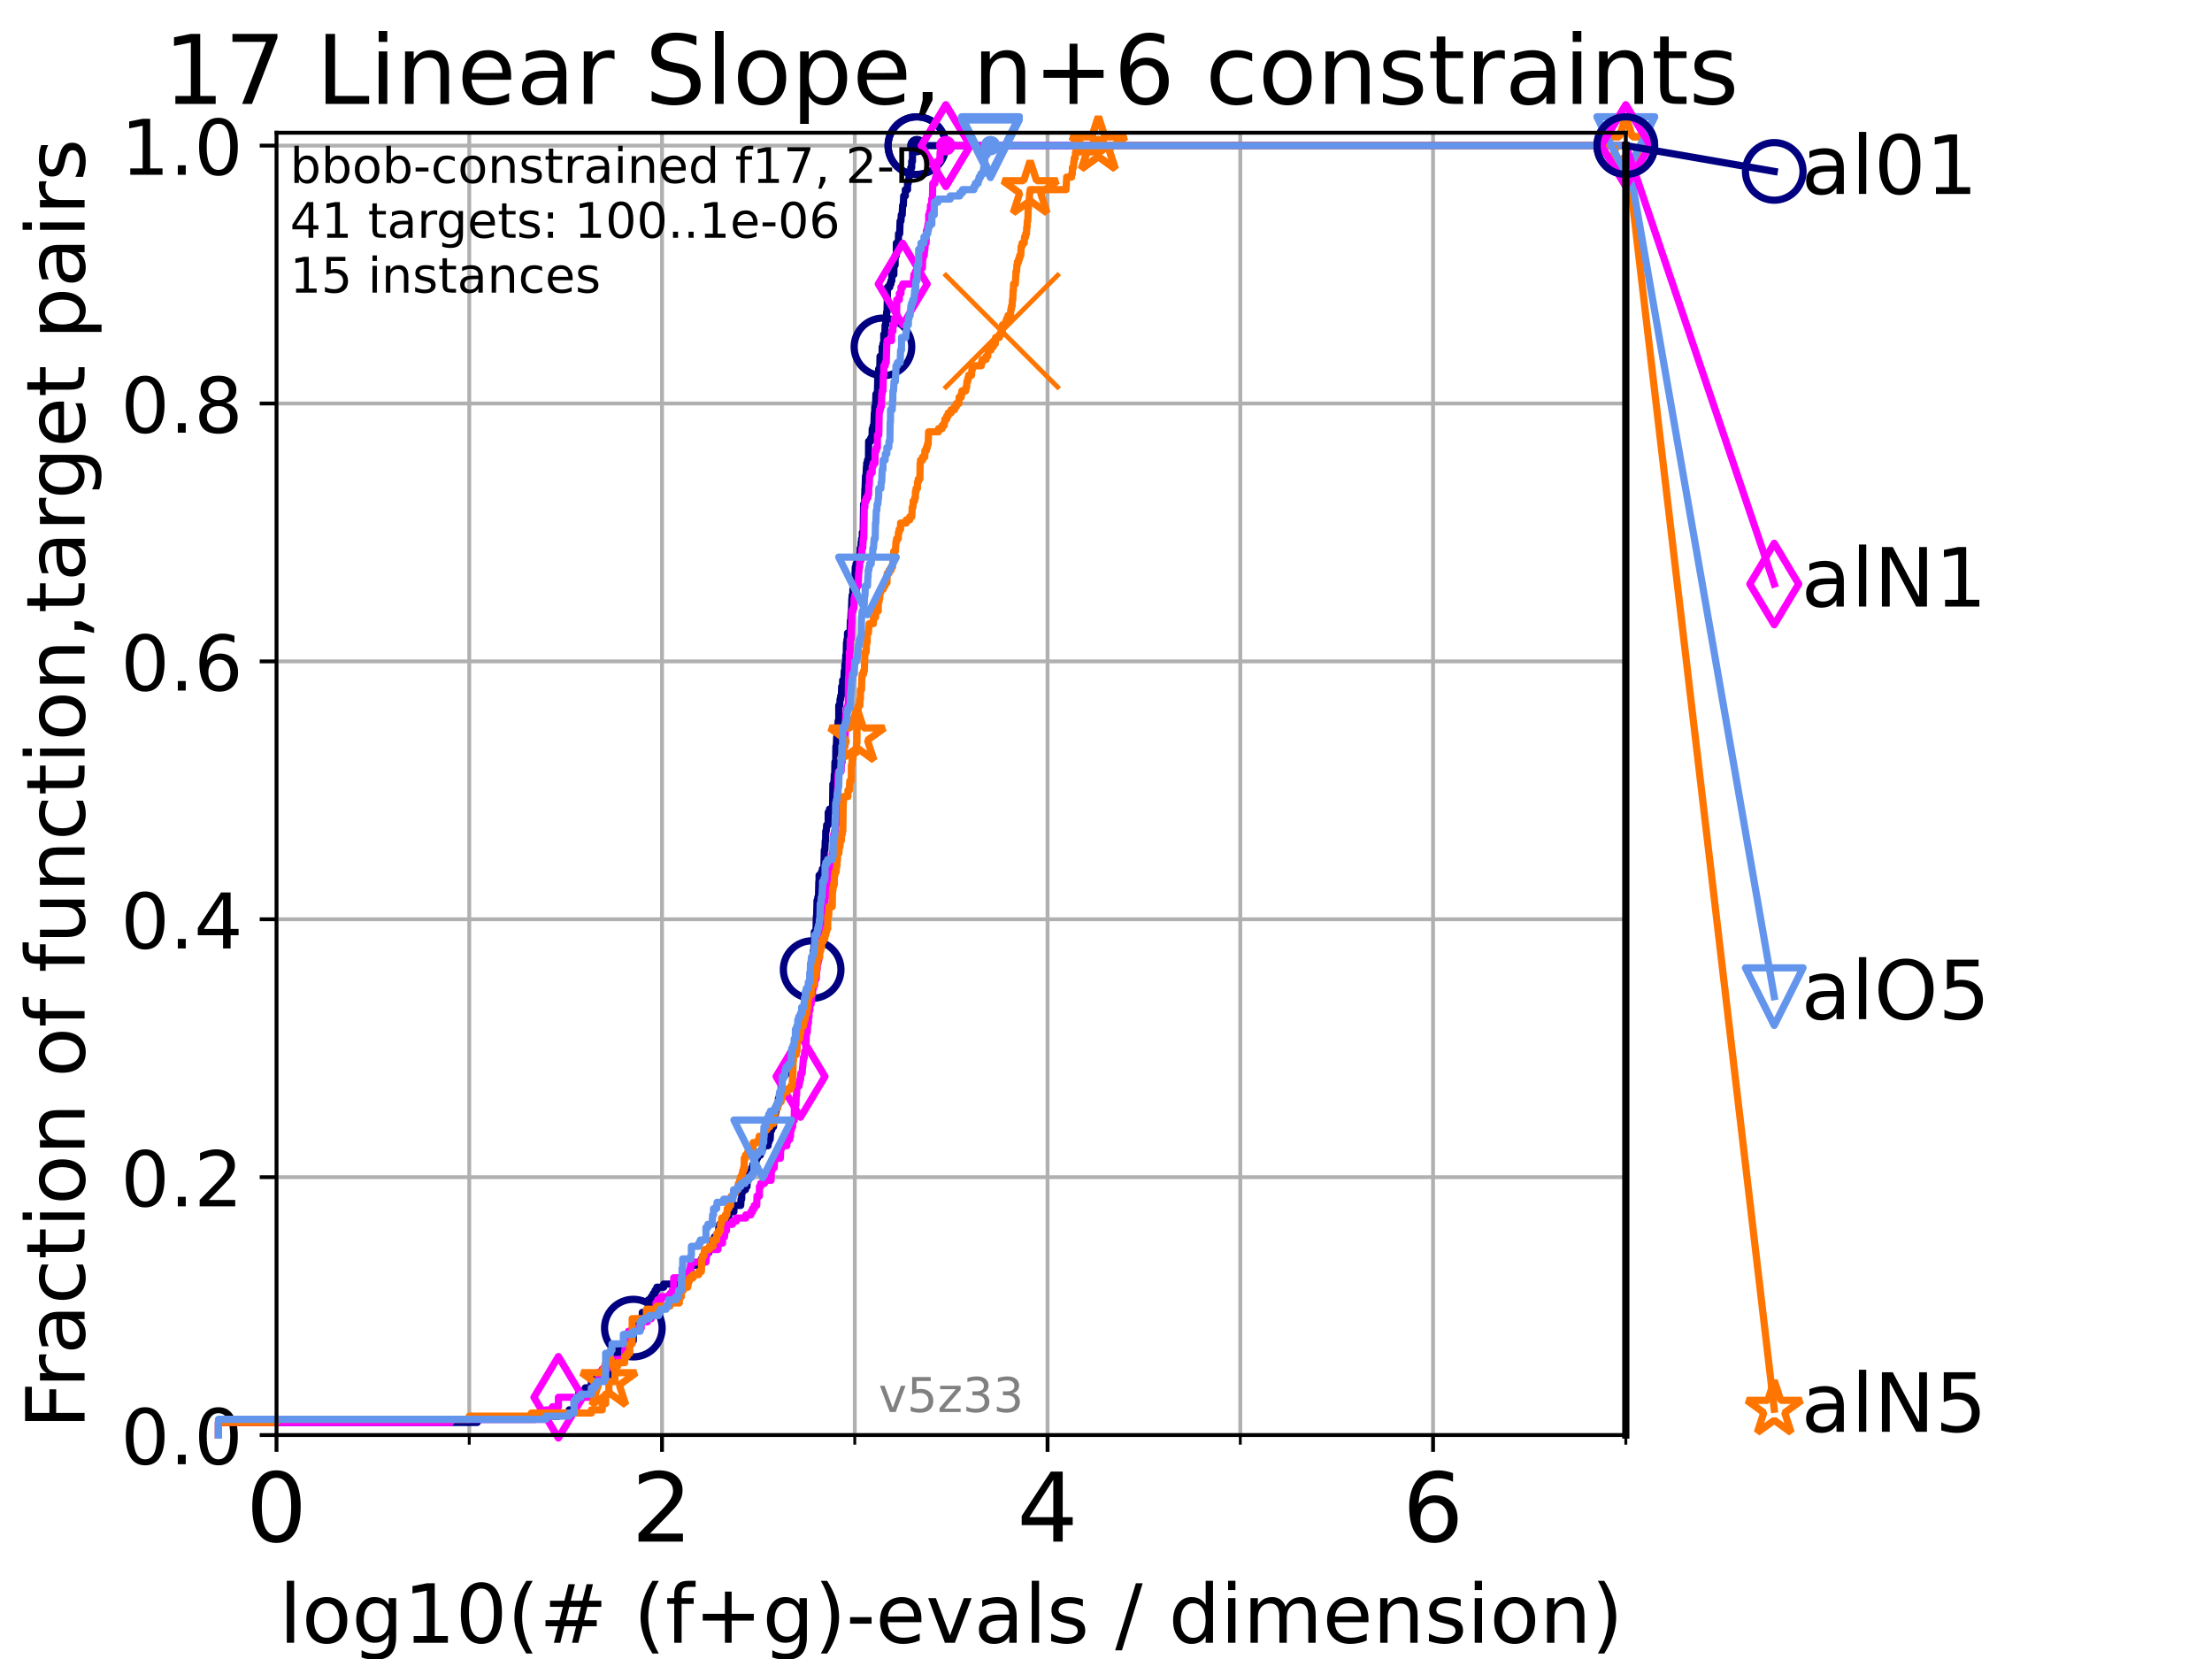 <?xml version="1.0" encoding="utf-8" standalone="no"?>
<!DOCTYPE svg PUBLIC "-//W3C//DTD SVG 1.1//EN"
  "http://www.w3.org/Graphics/SVG/1.1/DTD/svg11.dtd">
<!-- Created with matplotlib (https://matplotlib.org/) -->
<svg height="345.6pt" version="1.1" viewBox="0 0 460.8 345.6" width="460.8pt" xmlns="http://www.w3.org/2000/svg" xmlns:xlink="http://www.w3.org/1999/xlink">
 <defs>
  <style type="text/css">*{stroke-linecap:butt;stroke-linejoin:round;}</style>
 </defs>
 <g id="figure_1">
  <g id="patch_1">
   <path d="M 0 345.6 
L 460.8 345.6 
L 460.8 0 
L 0 0 
z
" style="fill:#ffffff;"/>
  </g>
  <g id="axes_1">
   <g id="patch_2">
    <path d="M 57.6 298.944 
L 338.688 298.944 
L 338.688 27.648 
L 57.6 27.648 
z
" style="fill:#ffffff;"/>
   </g>
   <g id="matplotlib.axis_1">
    <g id="xtick_1">
     <g id="line2d_1">
      <path clip-path="url(#pb91d501373)" d="M 57.6 298.944 
L 57.6 27.648 
" style="fill:none;stroke:#b0b0b0;stroke-linecap:square;stroke-width:0.8;"/>
     </g>
     <g id="line2d_2">
      <defs>
       <path d="M 0 0 
L 0 3.5 
" id="m6d8a9586d9" style="stroke:#000000;stroke-width:0.8;"/>
      </defs>
      <g>
       <use style="stroke:#000000;stroke-width:0.8;" x="57.6" xlink:href="#m6d8a9586d9" y="298.944"/>
      </g>
     </g>
     <g id="text_1">
      <!-- 0 -->
      <g transform="translate(51.237 321.141)scale(0.2 -0.2)">
       <defs>
        <path d="M 31.781 66.406 
Q 24.172 66.406 20.328 58.906 
Q 16.5 51.422 16.5 36.375 
Q 16.5 21.391 20.328 13.891 
Q 24.172 6.391 31.781 6.391 
Q 39.453 6.391 43.281 13.891 
Q 47.125 21.391 47.125 36.375 
Q 47.125 51.422 43.281 58.906 
Q 39.453 66.406 31.781 66.406 
z
M 31.781 74.219 
Q 44.047 74.219 50.516 64.516 
Q 56.984 54.828 56.984 36.375 
Q 56.984 17.969 50.516 8.266 
Q 44.047 -1.422 31.781 -1.422 
Q 19.531 -1.422 13.062 8.266 
Q 6.594 17.969 6.594 36.375 
Q 6.594 54.828 13.062 64.516 
Q 19.531 74.219 31.781 74.219 
z
" id="DejaVuSans-48"/>
       </defs>
       <use xlink:href="#DejaVuSans-48"/>
      </g>
     </g>
    </g>
    <g id="xtick_2">
     <g id="line2d_3">
      <path clip-path="url(#pb91d501373)" d="M 137.911 298.944 
L 137.911 27.648 
" style="fill:none;stroke:#b0b0b0;stroke-linecap:square;stroke-width:0.8;"/>
     </g>
     <g id="line2d_4">
      <g>
       <use style="stroke:#000000;stroke-width:0.8;" x="137.911" xlink:href="#m6d8a9586d9" y="298.944"/>
      </g>
     </g>
     <g id="text_2">
      <!-- 2 -->
      <g transform="translate(131.548 321.141)scale(0.2 -0.2)">
       <defs>
        <path d="M 19.188 8.297 
L 53.609 8.297 
L 53.609 0 
L 7.328 0 
L 7.328 8.297 
Q 12.938 14.109 22.625 23.891 
Q 32.328 33.688 34.812 36.531 
Q 39.547 41.844 41.422 45.531 
Q 43.312 49.219 43.312 52.781 
Q 43.312 58.594 39.234 62.25 
Q 35.156 65.922 28.609 65.922 
Q 23.969 65.922 18.812 64.312 
Q 13.672 62.703 7.812 59.422 
L 7.812 69.391 
Q 13.766 71.781 18.938 73 
Q 24.125 74.219 28.422 74.219 
Q 39.75 74.219 46.484 68.547 
Q 53.219 62.891 53.219 53.422 
Q 53.219 48.922 51.531 44.891 
Q 49.859 40.875 45.406 35.406 
Q 44.188 33.984 37.641 27.219 
Q 31.109 20.453 19.188 8.297 
z
" id="DejaVuSans-50"/>
       </defs>
       <use xlink:href="#DejaVuSans-50"/>
      </g>
     </g>
    </g>
    <g id="xtick_3">
     <g id="line2d_5">
      <path clip-path="url(#pb91d501373)" d="M 218.222 298.944 
L 218.222 27.648 
" style="fill:none;stroke:#b0b0b0;stroke-linecap:square;stroke-width:0.8;"/>
     </g>
     <g id="line2d_6">
      <g>
       <use style="stroke:#000000;stroke-width:0.8;" x="218.222" xlink:href="#m6d8a9586d9" y="298.944"/>
      </g>
     </g>
     <g id="text_3">
      <!-- 4 -->
      <g transform="translate(211.859 321.141)scale(0.2 -0.2)">
       <defs>
        <path d="M 37.797 64.312 
L 12.891 25.391 
L 37.797 25.391 
z
M 35.203 72.906 
L 47.609 72.906 
L 47.609 25.391 
L 58.016 25.391 
L 58.016 17.188 
L 47.609 17.188 
L 47.609 0 
L 37.797 0 
L 37.797 17.188 
L 4.891 17.188 
L 4.891 26.703 
z
" id="DejaVuSans-52"/>
       </defs>
       <use xlink:href="#DejaVuSans-52"/>
      </g>
     </g>
    </g>
    <g id="xtick_4">
     <g id="line2d_7">
      <path clip-path="url(#pb91d501373)" d="M 298.533 298.944 
L 298.533 27.648 
" style="fill:none;stroke:#b0b0b0;stroke-linecap:square;stroke-width:0.8;"/>
     </g>
     <g id="line2d_8">
      <g>
       <use style="stroke:#000000;stroke-width:0.8;" x="298.533" xlink:href="#m6d8a9586d9" y="298.944"/>
      </g>
     </g>
     <g id="text_4">
      <!-- 6 -->
      <g transform="translate(292.17 321.141)scale(0.2 -0.2)">
       <defs>
        <path d="M 33.016 40.375 
Q 26.375 40.375 22.484 35.828 
Q 18.609 31.297 18.609 23.391 
Q 18.609 15.531 22.484 10.953 
Q 26.375 6.391 33.016 6.391 
Q 39.656 6.391 43.531 10.953 
Q 47.406 15.531 47.406 23.391 
Q 47.406 31.297 43.531 35.828 
Q 39.656 40.375 33.016 40.375 
z
M 52.594 71.297 
L 52.594 62.312 
Q 48.875 64.062 45.094 64.984 
Q 41.312 65.922 37.594 65.922 
Q 27.828 65.922 22.672 59.328 
Q 17.531 52.734 16.797 39.406 
Q 19.672 43.656 24.016 45.922 
Q 28.375 48.188 33.594 48.188 
Q 44.578 48.188 50.953 41.516 
Q 57.328 34.859 57.328 23.391 
Q 57.328 12.156 50.688 5.359 
Q 44.047 -1.422 33.016 -1.422 
Q 20.359 -1.422 13.672 8.266 
Q 6.984 17.969 6.984 36.375 
Q 6.984 53.656 15.188 63.938 
Q 23.391 74.219 37.203 74.219 
Q 40.922 74.219 44.703 73.484 
Q 48.484 72.75 52.594 71.297 
z
" id="DejaVuSans-54"/>
       </defs>
       <use xlink:href="#DejaVuSans-54"/>
      </g>
     </g>
    </g>
    <g id="xtick_5">
     <g id="line2d_9">
      <path clip-path="url(#pb91d501373)" d="M 97.755 298.944 
L 97.755 27.648 
" style="fill:none;stroke:#b0b0b0;stroke-linecap:square;stroke-width:0.8;"/>
     </g>
     <g id="line2d_10">
      <defs>
       <path d="M 0 0 
L 0 2 
" id="m6114785a46" style="stroke:#000000;stroke-width:0.6;"/>
      </defs>
      <g>
       <use style="stroke:#000000;stroke-width:0.6;" x="97.755" xlink:href="#m6114785a46" y="298.944"/>
      </g>
     </g>
    </g>
    <g id="xtick_6">
     <g id="line2d_11">
      <path clip-path="url(#pb91d501373)" d="M 178.066 298.944 
L 178.066 27.648 
" style="fill:none;stroke:#b0b0b0;stroke-linecap:square;stroke-width:0.8;"/>
     </g>
     <g id="line2d_12">
      <g>
       <use style="stroke:#000000;stroke-width:0.6;" x="178.066" xlink:href="#m6114785a46" y="298.944"/>
      </g>
     </g>
    </g>
    <g id="xtick_7">
     <g id="line2d_13">
      <path clip-path="url(#pb91d501373)" d="M 258.377 298.944 
L 258.377 27.648 
" style="fill:none;stroke:#b0b0b0;stroke-linecap:square;stroke-width:0.8;"/>
     </g>
     <g id="line2d_14">
      <g>
       <use style="stroke:#000000;stroke-width:0.6;" x="258.377" xlink:href="#m6114785a46" y="298.944"/>
      </g>
     </g>
    </g>
    <g id="xtick_8">
     <g id="line2d_15">
      <path clip-path="url(#pb91d501373)" d="M 338.688 298.944 
L 338.688 27.648 
" style="fill:none;stroke:#b0b0b0;stroke-linecap:square;stroke-width:0.8;"/>
     </g>
     <g id="line2d_16">
      <g>
       <use style="stroke:#000000;stroke-width:0.6;" x="338.688" xlink:href="#m6114785a46" y="298.944"/>
      </g>
     </g>
    </g>
    <g id="text_5">
     <!-- log10(# (f+g)-evals / dimension) -->
     <g transform="translate(58.145 342.218)scale(0.17 -0.17)">
      <defs>
       <path d="M 9.422 75.984 
L 18.406 75.984 
L 18.406 0 
L 9.422 0 
z
" id="DejaVuSans-108"/>
       <path d="M 30.609 48.391 
Q 23.391 48.391 19.188 42.75 
Q 14.984 37.109 14.984 27.297 
Q 14.984 17.484 19.156 11.844 
Q 23.344 6.203 30.609 6.203 
Q 37.797 6.203 41.984 11.859 
Q 46.188 17.531 46.188 27.297 
Q 46.188 37.016 41.984 42.703 
Q 37.797 48.391 30.609 48.391 
z
M 30.609 56 
Q 42.328 56 49.016 48.375 
Q 55.719 40.766 55.719 27.297 
Q 55.719 13.875 49.016 6.219 
Q 42.328 -1.422 30.609 -1.422 
Q 18.844 -1.422 12.172 6.219 
Q 5.516 13.875 5.516 27.297 
Q 5.516 40.766 12.172 48.375 
Q 18.844 56 30.609 56 
z
" id="DejaVuSans-111"/>
       <path d="M 45.406 27.984 
Q 45.406 37.75 41.375 43.109 
Q 37.359 48.484 30.078 48.484 
Q 22.859 48.484 18.828 43.109 
Q 14.797 37.75 14.797 27.984 
Q 14.797 18.266 18.828 12.891 
Q 22.859 7.516 30.078 7.516 
Q 37.359 7.516 41.375 12.891 
Q 45.406 18.266 45.406 27.984 
z
M 54.391 6.781 
Q 54.391 -7.172 48.188 -13.984 
Q 42 -20.797 29.203 -20.797 
Q 24.469 -20.797 20.266 -20.094 
Q 16.062 -19.391 12.109 -17.922 
L 12.109 -9.188 
Q 16.062 -11.328 19.922 -12.344 
Q 23.781 -13.375 27.781 -13.375 
Q 36.625 -13.375 41.016 -8.766 
Q 45.406 -4.156 45.406 5.172 
L 45.406 9.625 
Q 42.625 4.781 38.281 2.391 
Q 33.938 0 27.875 0 
Q 17.828 0 11.672 7.656 
Q 5.516 15.328 5.516 27.984 
Q 5.516 40.672 11.672 48.328 
Q 17.828 56 27.875 56 
Q 33.938 56 38.281 53.609 
Q 42.625 51.219 45.406 46.391 
L 45.406 54.688 
L 54.391 54.688 
z
" id="DejaVuSans-103"/>
       <path d="M 12.406 8.297 
L 28.516 8.297 
L 28.516 63.922 
L 10.984 60.406 
L 10.984 69.391 
L 28.422 72.906 
L 38.281 72.906 
L 38.281 8.297 
L 54.391 8.297 
L 54.391 0 
L 12.406 0 
z
" id="DejaVuSans-49"/>
       <path d="M 31 75.875 
Q 24.469 64.656 21.281 53.656 
Q 18.109 42.672 18.109 31.391 
Q 18.109 20.125 21.312 9.062 
Q 24.516 -2 31 -13.188 
L 23.188 -13.188 
Q 15.875 -1.703 12.234 9.375 
Q 8.594 20.453 8.594 31.391 
Q 8.594 42.281 12.203 53.312 
Q 15.828 64.359 23.188 75.875 
z
" id="DejaVuSans-40"/>
       <path d="M 51.125 44 
L 36.922 44 
L 32.812 27.688 
L 47.125 27.688 
z
M 43.797 71.781 
L 38.719 51.516 
L 52.984 51.516 
L 58.109 71.781 
L 65.922 71.781 
L 60.891 51.516 
L 76.125 51.516 
L 76.125 44 
L 58.984 44 
L 54.984 27.688 
L 70.516 27.688 
L 70.516 20.219 
L 53.078 20.219 
L 48 0 
L 40.188 0 
L 45.219 20.219 
L 30.906 20.219 
L 25.875 0 
L 18.016 0 
L 23.094 20.219 
L 7.719 20.219 
L 7.719 27.688 
L 24.906 27.688 
L 29 44 
L 13.281 44 
L 13.281 51.516 
L 30.906 51.516 
L 35.891 71.781 
z
" id="DejaVuSans-35"/>
       <path id="DejaVuSans-32"/>
       <path d="M 37.109 75.984 
L 37.109 68.5 
L 28.516 68.5 
Q 23.688 68.5 21.797 66.547 
Q 19.922 64.594 19.922 59.516 
L 19.922 54.688 
L 34.719 54.688 
L 34.719 47.703 
L 19.922 47.703 
L 19.922 0 
L 10.891 0 
L 10.891 47.703 
L 2.297 47.703 
L 2.297 54.688 
L 10.891 54.688 
L 10.891 58.5 
Q 10.891 67.625 15.141 71.797 
Q 19.391 75.984 28.609 75.984 
z
" id="DejaVuSans-102"/>
       <path d="M 46 62.703 
L 46 35.5 
L 73.188 35.5 
L 73.188 27.203 
L 46 27.203 
L 46 0 
L 37.797 0 
L 37.797 27.203 
L 10.594 27.203 
L 10.594 35.5 
L 37.797 35.5 
L 37.797 62.703 
z
" id="DejaVuSans-43"/>
       <path d="M 8.016 75.875 
L 15.828 75.875 
Q 23.141 64.359 26.781 53.312 
Q 30.422 42.281 30.422 31.391 
Q 30.422 20.453 26.781 9.375 
Q 23.141 -1.703 15.828 -13.188 
L 8.016 -13.188 
Q 14.5 -2 17.703 9.062 
Q 20.906 20.125 20.906 31.391 
Q 20.906 42.672 17.703 53.656 
Q 14.5 64.656 8.016 75.875 
z
" id="DejaVuSans-41"/>
       <path d="M 4.891 31.391 
L 31.203 31.391 
L 31.203 23.391 
L 4.891 23.391 
z
" id="DejaVuSans-45"/>
       <path d="M 56.203 29.594 
L 56.203 25.203 
L 14.891 25.203 
Q 15.484 15.922 20.484 11.062 
Q 25.484 6.203 34.422 6.203 
Q 39.594 6.203 44.453 7.469 
Q 49.312 8.734 54.109 11.281 
L 54.109 2.781 
Q 49.266 0.734 44.188 -0.344 
Q 39.109 -1.422 33.891 -1.422 
Q 20.797 -1.422 13.156 6.188 
Q 5.516 13.812 5.516 26.812 
Q 5.516 40.234 12.766 48.109 
Q 20.016 56 32.328 56 
Q 43.359 56 49.781 48.891 
Q 56.203 41.797 56.203 29.594 
z
M 47.219 32.234 
Q 47.125 39.594 43.094 43.984 
Q 39.062 48.391 32.422 48.391 
Q 24.906 48.391 20.391 44.141 
Q 15.875 39.891 15.188 32.172 
z
" id="DejaVuSans-101"/>
       <path d="M 2.984 54.688 
L 12.5 54.688 
L 29.594 8.797 
L 46.688 54.688 
L 56.203 54.688 
L 35.688 0 
L 23.484 0 
z
" id="DejaVuSans-118"/>
       <path d="M 34.281 27.484 
Q 23.391 27.484 19.188 25 
Q 14.984 22.516 14.984 16.5 
Q 14.984 11.719 18.141 8.906 
Q 21.297 6.109 26.703 6.109 
Q 34.188 6.109 38.703 11.406 
Q 43.219 16.703 43.219 25.484 
L 43.219 27.484 
z
M 52.203 31.203 
L 52.203 0 
L 43.219 0 
L 43.219 8.297 
Q 40.141 3.328 35.547 0.953 
Q 30.953 -1.422 24.312 -1.422 
Q 15.922 -1.422 10.953 3.297 
Q 6 8.016 6 15.922 
Q 6 25.141 12.172 29.828 
Q 18.359 34.516 30.609 34.516 
L 43.219 34.516 
L 43.219 35.406 
Q 43.219 41.609 39.141 45 
Q 35.062 48.391 27.688 48.391 
Q 23 48.391 18.547 47.266 
Q 14.109 46.141 10.016 43.891 
L 10.016 52.203 
Q 14.938 54.109 19.578 55.047 
Q 24.219 56 28.609 56 
Q 40.484 56 46.344 49.844 
Q 52.203 43.703 52.203 31.203 
z
" id="DejaVuSans-97"/>
       <path d="M 44.281 53.078 
L 44.281 44.578 
Q 40.484 46.531 36.375 47.5 
Q 32.281 48.484 27.875 48.484 
Q 21.188 48.484 17.844 46.438 
Q 14.5 44.391 14.5 40.281 
Q 14.5 37.156 16.891 35.375 
Q 19.281 33.594 26.516 31.984 
L 29.594 31.297 
Q 39.156 29.25 43.188 25.516 
Q 47.219 21.781 47.219 15.094 
Q 47.219 7.469 41.188 3.016 
Q 35.156 -1.422 24.609 -1.422 
Q 20.219 -1.422 15.453 -0.562 
Q 10.688 0.297 5.422 2 
L 5.422 11.281 
Q 10.406 8.688 15.234 7.391 
Q 20.062 6.109 24.812 6.109 
Q 31.156 6.109 34.562 8.281 
Q 37.984 10.453 37.984 14.406 
Q 37.984 18.062 35.516 20.016 
Q 33.062 21.969 24.703 23.781 
L 21.578 24.516 
Q 13.234 26.266 9.516 29.906 
Q 5.812 33.547 5.812 39.891 
Q 5.812 47.609 11.281 51.797 
Q 16.75 56 26.812 56 
Q 31.781 56 36.172 55.266 
Q 40.578 54.547 44.281 53.078 
z
" id="DejaVuSans-115"/>
       <path d="M 25.391 72.906 
L 33.688 72.906 
L 8.297 -9.281 
L 0 -9.281 
z
" id="DejaVuSans-47"/>
       <path d="M 45.406 46.391 
L 45.406 75.984 
L 54.391 75.984 
L 54.391 0 
L 45.406 0 
L 45.406 8.203 
Q 42.578 3.328 38.25 0.953 
Q 33.938 -1.422 27.875 -1.422 
Q 17.969 -1.422 11.734 6.484 
Q 5.516 14.406 5.516 27.297 
Q 5.516 40.188 11.734 48.094 
Q 17.969 56 27.875 56 
Q 33.938 56 38.25 53.625 
Q 42.578 51.266 45.406 46.391 
z
M 14.797 27.297 
Q 14.797 17.391 18.875 11.75 
Q 22.953 6.109 30.078 6.109 
Q 37.203 6.109 41.297 11.75 
Q 45.406 17.391 45.406 27.297 
Q 45.406 37.203 41.297 42.844 
Q 37.203 48.484 30.078 48.484 
Q 22.953 48.484 18.875 42.844 
Q 14.797 37.203 14.797 27.297 
z
" id="DejaVuSans-100"/>
       <path d="M 9.422 54.688 
L 18.406 54.688 
L 18.406 0 
L 9.422 0 
z
M 9.422 75.984 
L 18.406 75.984 
L 18.406 64.594 
L 9.422 64.594 
z
" id="DejaVuSans-105"/>
       <path d="M 52 44.188 
Q 55.375 50.25 60.062 53.125 
Q 64.75 56 71.094 56 
Q 79.641 56 84.281 50.016 
Q 88.922 44.047 88.922 33.016 
L 88.922 0 
L 79.891 0 
L 79.891 32.719 
Q 79.891 40.578 77.094 44.375 
Q 74.312 48.188 68.609 48.188 
Q 61.625 48.188 57.562 43.547 
Q 53.516 38.922 53.516 30.906 
L 53.516 0 
L 44.484 0 
L 44.484 32.719 
Q 44.484 40.625 41.703 44.406 
Q 38.922 48.188 33.109 48.188 
Q 26.219 48.188 22.156 43.531 
Q 18.109 38.875 18.109 30.906 
L 18.109 0 
L 9.078 0 
L 9.078 54.688 
L 18.109 54.688 
L 18.109 46.188 
Q 21.188 51.219 25.484 53.609 
Q 29.781 56 35.688 56 
Q 41.656 56 45.828 52.969 
Q 50 49.953 52 44.188 
z
" id="DejaVuSans-109"/>
       <path d="M 54.891 33.016 
L 54.891 0 
L 45.906 0 
L 45.906 32.719 
Q 45.906 40.484 42.875 44.328 
Q 39.844 48.188 33.797 48.188 
Q 26.516 48.188 22.312 43.547 
Q 18.109 38.922 18.109 30.906 
L 18.109 0 
L 9.078 0 
L 9.078 54.688 
L 18.109 54.688 
L 18.109 46.188 
Q 21.344 51.125 25.703 53.562 
Q 30.078 56 35.797 56 
Q 45.219 56 50.047 50.172 
Q 54.891 44.344 54.891 33.016 
z
" id="DejaVuSans-110"/>
      </defs>
      <use xlink:href="#DejaVuSans-108"/>
      <use x="27.783" xlink:href="#DejaVuSans-111"/>
      <use x="88.965" xlink:href="#DejaVuSans-103"/>
      <use x="152.441" xlink:href="#DejaVuSans-49"/>
      <use x="216.064" xlink:href="#DejaVuSans-48"/>
      <use x="279.688" xlink:href="#DejaVuSans-40"/>
      <use x="318.701" xlink:href="#DejaVuSans-35"/>
      <use x="402.49" xlink:href="#DejaVuSans-32"/>
      <use x="434.277" xlink:href="#DejaVuSans-40"/>
      <use x="473.291" xlink:href="#DejaVuSans-102"/>
      <use x="508.496" xlink:href="#DejaVuSans-43"/>
      <use x="592.285" xlink:href="#DejaVuSans-103"/>
      <use x="655.762" xlink:href="#DejaVuSans-41"/>
      <use x="694.775" xlink:href="#DejaVuSans-45"/>
      <use x="730.859" xlink:href="#DejaVuSans-101"/>
      <use x="792.383" xlink:href="#DejaVuSans-118"/>
      <use x="851.562" xlink:href="#DejaVuSans-97"/>
      <use x="912.842" xlink:href="#DejaVuSans-108"/>
      <use x="940.625" xlink:href="#DejaVuSans-115"/>
      <use x="992.725" xlink:href="#DejaVuSans-32"/>
      <use x="1024.512" xlink:href="#DejaVuSans-47"/>
      <use x="1058.203" xlink:href="#DejaVuSans-32"/>
      <use x="1089.99" xlink:href="#DejaVuSans-100"/>
      <use x="1153.467" xlink:href="#DejaVuSans-105"/>
      <use x="1181.25" xlink:href="#DejaVuSans-109"/>
      <use x="1278.662" xlink:href="#DejaVuSans-101"/>
      <use x="1340.186" xlink:href="#DejaVuSans-110"/>
      <use x="1403.564" xlink:href="#DejaVuSans-115"/>
      <use x="1455.664" xlink:href="#DejaVuSans-105"/>
      <use x="1483.447" xlink:href="#DejaVuSans-111"/>
      <use x="1544.629" xlink:href="#DejaVuSans-110"/>
      <use x="1608.008" xlink:href="#DejaVuSans-41"/>
     </g>
    </g>
   </g>
   <g id="matplotlib.axis_2">
    <g id="ytick_1">
     <g id="line2d_17">
      <path clip-path="url(#pb91d501373)" d="M 57.6 298.944 
L 338.688 298.944 
" style="fill:none;stroke:#b0b0b0;stroke-linecap:square;stroke-width:0.8;"/>
     </g>
     <g id="line2d_18">
      <defs>
       <path d="M 0 0 
L -3.5 0 
" id="mc4ef63e739" style="stroke:#000000;stroke-width:0.8;"/>
      </defs>
      <g>
       <use style="stroke:#000000;stroke-width:0.8;" x="57.6" xlink:href="#mc4ef63e739" y="298.944"/>
      </g>
     </g>
     <g id="text_6">
      <!-- 0.0 -->
      <g transform="translate(25.155 305.023)scale(0.16 -0.16)">
       <defs>
        <path d="M 10.688 12.406 
L 21 12.406 
L 21 0 
L 10.688 0 
z
" id="DejaVuSans-46"/>
       </defs>
       <use xlink:href="#DejaVuSans-48"/>
       <use x="63.623" xlink:href="#DejaVuSans-46"/>
       <use x="95.41" xlink:href="#DejaVuSans-48"/>
      </g>
     </g>
    </g>
    <g id="ytick_2">
     <g id="line2d_19">
      <path clip-path="url(#pb91d501373)" d="M 57.6 245.222 
L 338.688 245.222 
" style="fill:none;stroke:#b0b0b0;stroke-linecap:square;stroke-width:0.8;"/>
     </g>
     <g id="line2d_20">
      <g>
       <use style="stroke:#000000;stroke-width:0.8;" x="57.6" xlink:href="#mc4ef63e739" y="245.222"/>
      </g>
     </g>
     <g id="text_7">
      <!-- 0.2 -->
      <g transform="translate(25.155 251.301)scale(0.16 -0.16)">
       <use xlink:href="#DejaVuSans-48"/>
       <use x="63.623" xlink:href="#DejaVuSans-46"/>
       <use x="95.41" xlink:href="#DejaVuSans-50"/>
      </g>
     </g>
    </g>
    <g id="ytick_3">
     <g id="line2d_21">
      <path clip-path="url(#pb91d501373)" d="M 57.6 191.5 
L 338.688 191.5 
" style="fill:none;stroke:#b0b0b0;stroke-linecap:square;stroke-width:0.8;"/>
     </g>
     <g id="line2d_22">
      <g>
       <use style="stroke:#000000;stroke-width:0.8;" x="57.6" xlink:href="#mc4ef63e739" y="191.5"/>
      </g>
     </g>
     <g id="text_8">
      <!-- 0.4 -->
      <g transform="translate(25.155 197.579)scale(0.16 -0.16)">
       <use xlink:href="#DejaVuSans-48"/>
       <use x="63.623" xlink:href="#DejaVuSans-46"/>
       <use x="95.41" xlink:href="#DejaVuSans-52"/>
      </g>
     </g>
    </g>
    <g id="ytick_4">
     <g id="line2d_23">
      <path clip-path="url(#pb91d501373)" d="M 57.6 137.778 
L 338.688 137.778 
" style="fill:none;stroke:#b0b0b0;stroke-linecap:square;stroke-width:0.8;"/>
     </g>
     <g id="line2d_24">
      <g>
       <use style="stroke:#000000;stroke-width:0.8;" x="57.6" xlink:href="#mc4ef63e739" y="137.778"/>
      </g>
     </g>
     <g id="text_9">
      <!-- 0.6 -->
      <g transform="translate(25.155 143.857)scale(0.16 -0.16)">
       <use xlink:href="#DejaVuSans-48"/>
       <use x="63.623" xlink:href="#DejaVuSans-46"/>
       <use x="95.41" xlink:href="#DejaVuSans-54"/>
      </g>
     </g>
    </g>
    <g id="ytick_5">
     <g id="line2d_25">
      <path clip-path="url(#pb91d501373)" d="M 57.6 84.056 
L 338.688 84.056 
" style="fill:none;stroke:#b0b0b0;stroke-linecap:square;stroke-width:0.8;"/>
     </g>
     <g id="line2d_26">
      <g>
       <use style="stroke:#000000;stroke-width:0.8;" x="57.6" xlink:href="#mc4ef63e739" y="84.056"/>
      </g>
     </g>
     <g id="text_10">
      <!-- 0.8 -->
      <g transform="translate(25.155 90.135)scale(0.16 -0.16)">
       <defs>
        <path d="M 31.781 34.625 
Q 24.75 34.625 20.719 30.859 
Q 16.703 27.094 16.703 20.516 
Q 16.703 13.922 20.719 10.156 
Q 24.75 6.391 31.781 6.391 
Q 38.812 6.391 42.859 10.172 
Q 46.922 13.969 46.922 20.516 
Q 46.922 27.094 42.891 30.859 
Q 38.875 34.625 31.781 34.625 
z
M 21.922 38.812 
Q 15.578 40.375 12.031 44.719 
Q 8.5 49.078 8.5 55.328 
Q 8.5 64.062 14.719 69.141 
Q 20.953 74.219 31.781 74.219 
Q 42.672 74.219 48.875 69.141 
Q 55.078 64.062 55.078 55.328 
Q 55.078 49.078 51.531 44.719 
Q 48 40.375 41.703 38.812 
Q 48.828 37.156 52.797 32.312 
Q 56.781 27.484 56.781 20.516 
Q 56.781 9.906 50.312 4.234 
Q 43.844 -1.422 31.781 -1.422 
Q 19.734 -1.422 13.25 4.234 
Q 6.781 9.906 6.781 20.516 
Q 6.781 27.484 10.781 32.312 
Q 14.797 37.156 21.922 38.812 
z
M 18.312 54.391 
Q 18.312 48.734 21.844 45.562 
Q 25.391 42.391 31.781 42.391 
Q 38.141 42.391 41.719 45.562 
Q 45.312 48.734 45.312 54.391 
Q 45.312 60.062 41.719 63.234 
Q 38.141 66.406 31.781 66.406 
Q 25.391 66.406 21.844 63.234 
Q 18.312 60.062 18.312 54.391 
z
" id="DejaVuSans-56"/>
       </defs>
       <use xlink:href="#DejaVuSans-48"/>
       <use x="63.623" xlink:href="#DejaVuSans-46"/>
       <use x="95.41" xlink:href="#DejaVuSans-56"/>
      </g>
     </g>
    </g>
    <g id="ytick_6">
     <g id="line2d_27">
      <path clip-path="url(#pb91d501373)" d="M 57.6 30.334 
L 338.688 30.334 
" style="fill:none;stroke:#b0b0b0;stroke-linecap:square;stroke-width:0.8;"/>
     </g>
     <g id="line2d_28">
      <g>
       <use style="stroke:#000000;stroke-width:0.8;" x="57.6" xlink:href="#mc4ef63e739" y="30.334"/>
      </g>
     </g>
     <g id="text_11">
      <!-- 1.0 -->
      <g transform="translate(25.155 36.413)scale(0.16 -0.16)">
       <use xlink:href="#DejaVuSans-49"/>
       <use x="63.623" xlink:href="#DejaVuSans-46"/>
       <use x="95.41" xlink:href="#DejaVuSans-48"/>
      </g>
     </g>
    </g>
    <g id="text_12">
     <!-- Fraction of function,target pairs -->
     <g transform="translate(17.62 297.681)rotate(-90)scale(0.17 -0.17)">
      <defs>
       <path d="M 9.812 72.906 
L 51.703 72.906 
L 51.703 64.594 
L 19.672 64.594 
L 19.672 43.109 
L 48.578 43.109 
L 48.578 34.812 
L 19.672 34.812 
L 19.672 0 
L 9.812 0 
z
" id="DejaVuSans-70"/>
       <path d="M 41.109 46.297 
Q 39.594 47.172 37.812 47.578 
Q 36.031 48 33.891 48 
Q 26.266 48 22.188 43.047 
Q 18.109 38.094 18.109 28.812 
L 18.109 0 
L 9.078 0 
L 9.078 54.688 
L 18.109 54.688 
L 18.109 46.188 
Q 20.953 51.172 25.484 53.578 
Q 30.031 56 36.531 56 
Q 37.453 56 38.578 55.875 
Q 39.703 55.766 41.062 55.516 
z
" id="DejaVuSans-114"/>
       <path d="M 48.781 52.594 
L 48.781 44.188 
Q 44.969 46.297 41.141 47.344 
Q 37.312 48.391 33.406 48.391 
Q 24.656 48.391 19.812 42.844 
Q 14.984 37.312 14.984 27.297 
Q 14.984 17.281 19.812 11.734 
Q 24.656 6.203 33.406 6.203 
Q 37.312 6.203 41.141 7.25 
Q 44.969 8.297 48.781 10.406 
L 48.781 2.094 
Q 45.016 0.344 40.984 -0.531 
Q 36.969 -1.422 32.422 -1.422 
Q 20.062 -1.422 12.781 6.344 
Q 5.516 14.109 5.516 27.297 
Q 5.516 40.672 12.859 48.328 
Q 20.219 56 33.016 56 
Q 37.156 56 41.109 55.141 
Q 45.062 54.297 48.781 52.594 
z
" id="DejaVuSans-99"/>
       <path d="M 18.312 70.219 
L 18.312 54.688 
L 36.812 54.688 
L 36.812 47.703 
L 18.312 47.703 
L 18.312 18.016 
Q 18.312 11.328 20.141 9.422 
Q 21.969 7.516 27.594 7.516 
L 36.812 7.516 
L 36.812 0 
L 27.594 0 
Q 17.188 0 13.234 3.875 
Q 9.281 7.766 9.281 18.016 
L 9.281 47.703 
L 2.688 47.703 
L 2.688 54.688 
L 9.281 54.688 
L 9.281 70.219 
z
" id="DejaVuSans-116"/>
       <path d="M 8.5 21.578 
L 8.5 54.688 
L 17.484 54.688 
L 17.484 21.922 
Q 17.484 14.156 20.5 10.266 
Q 23.531 6.391 29.594 6.391 
Q 36.859 6.391 41.078 11.031 
Q 45.312 15.672 45.312 23.688 
L 45.312 54.688 
L 54.297 54.688 
L 54.297 0 
L 45.312 0 
L 45.312 8.406 
Q 42.047 3.422 37.719 1 
Q 33.406 -1.422 27.688 -1.422 
Q 18.266 -1.422 13.375 4.438 
Q 8.5 10.297 8.5 21.578 
z
M 31.109 56 
z
" id="DejaVuSans-117"/>
       <path d="M 11.719 12.406 
L 22.016 12.406 
L 22.016 4 
L 14.016 -11.625 
L 7.719 -11.625 
L 11.719 4 
z
" id="DejaVuSans-44"/>
       <path d="M 18.109 8.203 
L 18.109 -20.797 
L 9.078 -20.797 
L 9.078 54.688 
L 18.109 54.688 
L 18.109 46.391 
Q 20.953 51.266 25.266 53.625 
Q 29.594 56 35.594 56 
Q 45.562 56 51.781 48.094 
Q 58.016 40.188 58.016 27.297 
Q 58.016 14.406 51.781 6.484 
Q 45.562 -1.422 35.594 -1.422 
Q 29.594 -1.422 25.266 0.953 
Q 20.953 3.328 18.109 8.203 
z
M 48.688 27.297 
Q 48.688 37.203 44.609 42.844 
Q 40.531 48.484 33.406 48.484 
Q 26.266 48.484 22.188 42.844 
Q 18.109 37.203 18.109 27.297 
Q 18.109 17.391 22.188 11.75 
Q 26.266 6.109 33.406 6.109 
Q 40.531 6.109 44.609 11.75 
Q 48.688 17.391 48.688 27.297 
z
" id="DejaVuSans-112"/>
      </defs>
      <use xlink:href="#DejaVuSans-70"/>
      <use x="50.27" xlink:href="#DejaVuSans-114"/>
      <use x="91.383" xlink:href="#DejaVuSans-97"/>
      <use x="152.662" xlink:href="#DejaVuSans-99"/>
      <use x="207.643" xlink:href="#DejaVuSans-116"/>
      <use x="246.852" xlink:href="#DejaVuSans-105"/>
      <use x="274.635" xlink:href="#DejaVuSans-111"/>
      <use x="335.816" xlink:href="#DejaVuSans-110"/>
      <use x="399.195" xlink:href="#DejaVuSans-32"/>
      <use x="430.982" xlink:href="#DejaVuSans-111"/>
      <use x="492.164" xlink:href="#DejaVuSans-102"/>
      <use x="527.369" xlink:href="#DejaVuSans-32"/>
      <use x="559.156" xlink:href="#DejaVuSans-102"/>
      <use x="594.361" xlink:href="#DejaVuSans-117"/>
      <use x="657.74" xlink:href="#DejaVuSans-110"/>
      <use x="721.119" xlink:href="#DejaVuSans-99"/>
      <use x="776.1" xlink:href="#DejaVuSans-116"/>
      <use x="815.309" xlink:href="#DejaVuSans-105"/>
      <use x="843.092" xlink:href="#DejaVuSans-111"/>
      <use x="904.273" xlink:href="#DejaVuSans-110"/>
      <use x="967.652" xlink:href="#DejaVuSans-44"/>
      <use x="999.439" xlink:href="#DejaVuSans-116"/>
      <use x="1038.648" xlink:href="#DejaVuSans-97"/>
      <use x="1099.928" xlink:href="#DejaVuSans-114"/>
      <use x="1139.291" xlink:href="#DejaVuSans-103"/>
      <use x="1202.768" xlink:href="#DejaVuSans-101"/>
      <use x="1264.291" xlink:href="#DejaVuSans-116"/>
      <use x="1303.5" xlink:href="#DejaVuSans-32"/>
      <use x="1335.287" xlink:href="#DejaVuSans-112"/>
      <use x="1398.764" xlink:href="#DejaVuSans-97"/>
      <use x="1460.043" xlink:href="#DejaVuSans-105"/>
      <use x="1487.826" xlink:href="#DejaVuSans-114"/>
      <use x="1528.939" xlink:href="#DejaVuSans-115"/>
     </g>
    </g>
   </g>
   <g id="line2d_29">
    <defs>
     <path d="M 0 1.5 
C 0.398 1.5 0.779 1.342 1.061 1.061 
C 1.342 0.779 1.5 0.398 1.5 0 
C 1.5 -0.398 1.342 -0.779 1.061 -1.061 
C 0.779 -1.342 0.398 -1.5 0 -1.5 
C -0.398 -1.5 -0.779 -1.342 -1.061 -1.061 
C -1.342 -0.779 -1.5 -0.398 -1.5 0 
C -1.5 0.398 -1.342 0.779 -1.061 1.061 
C -0.779 1.342 -0.398 1.5 0 1.5 
z
" id="m05a9b4b702" style="stroke:#000080;"/>
    </defs>
    <g>
     <use style="fill:#000080;stroke:#000080;" x="191.005" xlink:href="#m05a9b4b702" y="30.334"/>
     <use style="fill:#000080;stroke:#000080;" x="191.005" xlink:href="#m05a9b4b702" y="30.334"/>
    </g>
   </g>
   <g id="line2d_30">
    <path d="M 45.512 298.944 
L 45.512 296.323 
L 99.418 296.323 
L 99.418 295.668 
L 111.506 295.668 
L 111.506 295.013 
L 116.323 295.013 
L 116.323 294.358 
L 118.577 294.358 
L 118.577 293.703 
L 119.603 293.703 
L 119.603 291.737 
L 120.572 291.737 
L 120.572 289.772 
L 121.931 289.772 
L 121.931 289.117 
L 123.193 289.117 
L 123.193 286.496 
L 126.839 286.496 
L 126.839 284.531 
L 128.108 284.531 
L 128.108 282.565 
L 129.002 282.565 
L 129.002 281.255 
L 130.128 281.255 
L 130.128 280.6 
L 130.927 280.6 
L 130.927 279.945 
L 131.44 279.945 
L 131.44 279.29 
L 131.938 279.29 
L 131.938 276.669 
L 132.894 276.669 
L 132.894 276.014 
L 133.353 276.014 
L 133.353 275.359 
L 133.8 275.359 
L 133.8 273.393 
L 135.077 273.393 
L 135.077 270.773 
L 135.682 270.773 
L 135.682 270.118 
L 136.073 270.118 
L 136.073 269.462 
L 136.457 269.462 
L 136.457 268.807 
L 136.832 268.807 
L 136.832 268.152 
L 138.256 268.152 
L 138.256 267.497 
L 141.09 267.497 
L 141.09 266.842 
L 142.079 266.842 
L 142.079 266.187 
L 142.884 266.187 
L 142.884 265.532 
L 143.654 265.532 
L 143.654 264.876 
L 143.903 264.876 
L 143.903 263.566 
L 145.666 263.566 
L 145.666 262.911 
L 146.107 262.911 
L 146.107 262.256 
L 146.431 262.256 
L 146.431 261.601 
L 147.062 261.601 
L 147.062 260.946 
L 147.67 260.946 
L 147.67 260.29 
L 148.161 260.29 
L 148.161 259.635 
L 148.354 259.635 
L 148.45 258.325 
L 148.827 258.325 
L 148.827 257.67 
L 149.468 257.67 
L 149.468 257.015 
L 149.735 257.015 
L 149.735 255.704 
L 149.911 255.704 
L 149.911 255.049 
L 150.683 255.049 
L 150.683 253.739 
L 151.819 253.739 
L 151.819 252.429 
L 152.885 252.429 
L 152.885 251.118 
L 154.304 251.118 
L 154.372 249.808 
L 154.507 249.808 
L 154.507 248.498 
L 154.641 248.498 
L 154.641 247.843 
L 155.297 247.843 
L 155.297 247.187 
L 155.616 247.187 
L 155.679 245.877 
L 155.742 245.877 
L 155.742 245.222 
L 156.114 245.222 
L 156.114 244.567 
L 156.418 244.567 
L 156.418 243.912 
L 156.599 243.912 
L 156.599 243.257 
L 156.836 243.257 
L 156.836 242.601 
L 157.358 242.601 
L 157.358 241.946 
L 157.529 241.946 
L 157.529 241.291 
L 157.81 241.291 
L 157.81 240.636 
L 158.412 240.636 
L 158.412 239.981 
L 158.732 239.981 
L 158.732 239.326 
L 158.942 239.326 
L 158.942 238.671 
L 160.006 238.671 
L 160.006 238.015 
L 160.152 238.015 
L 160.152 237.36 
L 160.442 237.36 
L 160.538 235.395 
L 160.774 235.395 
L 160.774 234.74 
L 161.146 234.74 
L 161.146 232.774 
L 161.329 232.774 
L 161.329 232.119 
L 161.556 232.119 
L 161.556 231.464 
L 161.69 231.464 
L 161.779 230.154 
L 162.13 230.154 
L 162.174 228.843 
L 162.346 228.843 
L 162.346 228.188 
L 162.517 228.188 
L 162.517 227.533 
L 162.729 227.533 
L 162.729 226.223 
L 162.854 226.223 
L 162.938 224.912 
L 163.021 224.912 
L 163.021 224.257 
L 163.226 224.257 
L 163.226 223.602 
L 164.063 223.602 
L 164.063 222.947 
L 164.257 222.947 
L 164.257 221.637 
L 164.6 221.637 
L 164.6 220.982 
L 164.788 220.982 
L 164.825 219.671 
L 165.555 219.671 
L 165.555 219.016 
L 165.768 219.016 
L 165.768 218.361 
L 165.943 218.361 
L 165.943 217.051 
L 166.186 217.051 
L 166.221 215.085 
L 166.528 215.085 
L 166.528 214.43 
L 166.862 214.43 
L 166.962 213.12 
L 167.191 213.12 
L 167.191 211.81 
L 167.353 211.81 
L 167.353 211.154 
L 167.986 211.154 
L 167.986 210.499 
L 168.11 210.499 
L 168.141 209.189 
L 168.385 209.189 
L 168.446 206.568 
L 168.567 206.568 
L 168.567 205.913 
L 168.686 205.913 
L 168.746 203.948 
L 168.806 203.948 
L 168.806 202.638 
L 169.187 202.638 
L 169.245 200.672 
L 169.36 200.672 
L 169.418 198.052 
L 169.532 198.052 
L 169.617 195.431 
L 169.645 195.431 
L 169.645 194.121 
L 169.981 194.121 
L 170.064 190.845 
L 170.119 190.845 
L 170.201 187.569 
L 170.365 187.569 
L 170.365 186.914 
L 170.5 186.914 
L 170.581 183.638 
L 170.634 183.638 
L 170.634 182.328 
L 171.108 182.328 
L 171.108 181.673 
L 171.315 181.673 
L 171.315 181.018 
L 171.62 181.018 
L 171.721 177.087 
L 171.846 177.087 
L 171.921 175.121 
L 171.995 175.121 
L 172.02 173.156 
L 172.118 173.156 
L 172.216 171.846 
L 172.53 171.846 
L 172.53 169.225 
L 172.792 169.225 
L 172.792 168.57 
L 173.44 168.57 
L 173.508 163.329 
L 173.711 163.329 
L 173.8 161.363 
L 173.889 161.363 
L 173.933 158.743 
L 174.087 158.743 
L 174.131 155.467 
L 174.218 155.467 
L 174.305 153.502 
L 174.434 153.502 
L 174.52 150.881 
L 174.584 150.881 
L 174.584 150.226 
L 174.733 150.226 
L 174.733 146.95 
L 174.942 146.95 
L 175.005 145.64 
L 175.129 145.64 
L 175.129 144.985 
L 175.273 144.985 
L 175.334 143.019 
L 175.537 143.019 
L 175.537 141.709 
L 175.797 141.709 
L 175.877 139.743 
L 175.995 139.743 
L 175.995 138.433 
L 176.132 138.433 
L 176.19 136.468 
L 176.287 136.468 
L 176.345 133.847 
L 176.441 133.847 
L 176.441 133.192 
L 176.555 133.192 
L 176.555 131.882 
L 177.08 131.882 
L 177.153 129.261 
L 177.227 129.261 
L 177.318 127.296 
L 177.373 127.296 
L 177.463 124.675 
L 177.517 124.675 
L 177.517 124.02 
L 177.66 124.02 
L 177.678 122.71 
L 177.926 122.71 
L 177.961 120.744 
L 178.084 120.744 
L 178.171 118.124 
L 178.326 118.124 
L 178.326 117.469 
L 178.649 117.469 
L 178.649 116.813 
L 179.017 116.813 
L 179.066 115.503 
L 179.197 115.503 
L 179.197 114.193 
L 179.344 114.193 
L 179.408 112.883 
L 179.489 112.883 
L 179.489 112.227 
L 179.633 112.227 
L 179.633 110.917 
L 179.823 110.917 
L 179.902 105.021 
L 180.074 105.021 
L 180.182 101.745 
L 180.213 101.745 
L 180.305 99.124 
L 180.412 99.124 
L 180.504 97.159 
L 180.549 97.159 
L 180.549 96.504 
L 180.715 96.504 
L 180.715 95.849 
L 180.923 95.849 
L 180.953 91.918 
L 181.391 91.918 
L 181.391 91.263 
L 181.648 91.263 
L 181.705 89.297 
L 181.902 89.297 
L 181.902 88.642 
L 182.041 88.642 
L 182.138 86.022 
L 182.207 86.022 
L 182.235 84.711 
L 182.385 84.711 
L 182.48 82.091 
L 182.775 82.091 
L 182.855 78.815 
L 182.948 78.815 
L 183.04 76.849 
L 183.274 76.849 
L 183.326 74.229 
L 183.759 74.229 
L 183.771 72.263 
L 183.934 72.263 
L 183.934 71.608 
L 184.108 71.608 
L 184.108 69.643 
L 184.328 69.643 
L 184.389 67.677 
L 184.522 67.677 
L 184.522 66.367 
L 184.666 66.367 
L 184.69 65.057 
L 184.785 65.057 
L 184.891 59.816 
L 185.357 59.816 
L 185.357 59.161 
L 185.596 59.161 
L 185.596 58.505 
L 185.777 58.505 
L 185.799 57.195 
L 186.208 57.195 
L 186.23 55.23 
L 186.469 55.23 
L 186.479 53.264 
L 186.725 53.264 
L 186.725 50.644 
L 187.145 50.644 
L 187.186 48.678 
L 187.422 48.678 
L 187.504 46.058 
L 187.686 46.058 
L 187.756 44.747 
L 187.945 44.747 
L 188.034 42.782 
L 188.171 42.782 
L 188.259 40.816 
L 188.596 40.816 
L 188.596 39.506 
L 189.057 39.506 
L 189.057 38.196 
L 189.195 38.196 
L 189.195 37.541 
L 189.37 37.541 
L 189.37 36.23 
L 189.713 36.23 
L 189.722 34.92 
L 189.926 34.92 
L 189.926 33.61 
L 190.084 33.61 
L 190.084 31.644 
L 190.474 31.644 
L 190.474 30.989 
L 191.005 30.989 
L 191.005 30.334 
L 338.688 30.334 
L 338.688 30.334 
" style="fill:none;stroke:#000080;stroke-linecap:square;stroke-width:1.5;"/>
   </g>
   <g id="line2d_31">
    <defs>
     <path d="M 0 6 
C 1.591 6 3.117 5.368 4.243 4.243 
C 5.368 3.117 6 1.591 6 0 
C 6 -1.591 5.368 -3.117 4.243 -4.243 
C 3.117 -5.368 1.591 -6 0 -6 
C -1.591 -6 -3.117 -5.368 -4.243 -4.243 
C -5.368 -3.117 -6 -1.591 -6 0 
C -6 1.591 -5.368 3.117 -4.243 4.243 
C -3.117 5.368 -1.591 6 0 6 
z
" id="m53ca586687" style="stroke:#000080;stroke-width:1.5;"/>
    </defs>
    <g>
     <use style="fill-opacity:0;stroke:#000080;stroke-width:1.5;" x="131.938" xlink:href="#m53ca586687" y="276.669"/>
     <use style="fill-opacity:0;stroke:#000080;stroke-width:1.5;" x="169.187" xlink:href="#m53ca586687" y="201.982"/>
     <use style="fill-opacity:0;stroke:#000080;stroke-width:1.5;" x="183.934" xlink:href="#m53ca586687" y="72.263"/>
     <use style="fill-opacity:0;stroke:#000080;stroke-width:1.5;" x="191.005" xlink:href="#m53ca586687" y="30.334"/>
     <use style="fill-opacity:0;stroke:#000080;stroke-width:1.5;" x="191.005" xlink:href="#m53ca586687" y="30.334"/>
     <use style="fill-opacity:0;stroke:#000080;stroke-width:1.5;" x="338.688" xlink:href="#m53ca586687" y="30.334"/>
    </g>
   </g>
   <g id="line2d_32">
    <path style="fill:none;stroke:#000080;stroke-linecap:square;stroke-width:1.5;"/>
    <g/>
   </g>
   <g id="line2d_33">
    <defs>
     <path d="M 0 1.5 
C 0.398 1.5 0.779 1.342 1.061 1.061 
C 1.342 0.779 1.5 0.398 1.5 0 
C 1.5 -0.398 1.342 -0.779 1.061 -1.061 
C 0.779 -1.342 0.398 -1.5 0 -1.5 
C -0.398 -1.5 -0.779 -1.342 -1.061 -1.061 
C -1.342 -0.779 -1.5 -0.398 -1.5 0 
C -1.5 0.398 -1.342 0.779 -1.061 1.061 
C -0.779 1.342 -0.398 1.5 0 1.5 
z
" id="m4f788d4191" style="stroke:#ff00ff;"/>
    </defs>
    <g>
     <use style="fill:#ff00ff;stroke:#ff00ff;" x="197.038" xlink:href="#m4f788d4191" y="30.334"/>
     <use style="fill:#ff00ff;stroke:#ff00ff;" x="197.038" xlink:href="#m4f788d4191" y="30.334"/>
    </g>
   </g>
   <g id="line2d_34">
    <path d="M 45.512 298.944 
L 45.512 296.323 
L 93.864 296.323 
L 93.864 295.668 
L 113.735 295.668 
L 113.735 293.703 
L 115.077 293.703 
L 115.077 293.048 
L 116.323 293.048 
L 116.323 291.082 
L 123.193 291.082 
L 123.193 289.117 
L 123.985 289.117 
L 123.985 287.807 
L 124.744 287.807 
L 124.744 285.841 
L 125.471 285.841 
L 125.471 285.186 
L 126.507 285.186 
L 126.507 284.531 
L 126.839 284.531 
L 126.839 283.22 
L 130.128 283.22 
L 130.128 281.255 
L 130.398 281.255 
L 130.398 277.979 
L 130.927 277.979 
L 130.927 277.324 
L 132.423 277.324 
L 132.423 276.669 
L 133.578 276.669 
L 133.578 275.359 
L 134.87 275.359 
L 134.87 274.704 
L 135.682 274.704 
L 135.682 273.393 
L 136.457 273.393 
L 136.457 272.738 
L 136.645 272.738 
L 136.645 271.428 
L 137.016 271.428 
L 137.016 270.773 
L 137.736 270.773 
L 137.736 270.118 
L 139.573 270.118 
L 139.573 269.462 
L 140.042 269.462 
L 140.042 268.807 
L 140.348 268.807 
L 140.348 266.187 
L 143.144 266.187 
L 143.144 265.532 
L 143.401 265.532 
L 143.401 264.876 
L 143.779 264.876 
L 143.779 264.221 
L 143.903 264.221 
L 143.903 262.911 
L 147.062 262.911 
L 147.165 261.601 
L 147.267 261.601 
L 147.267 260.946 
L 147.47 260.946 
L 147.47 260.29 
L 149.557 260.29 
L 149.647 258.98 
L 150.514 258.98 
L 150.514 257.67 
L 150.933 257.67 
L 151.015 256.36 
L 151.341 256.36 
L 151.341 255.049 
L 152.587 255.049 
L 152.587 254.394 
L 153.395 254.394 
L 153.395 253.739 
L 155.361 253.739 
L 155.361 253.084 
L 156.418 253.084 
L 156.418 252.429 
L 156.777 252.429 
L 156.777 251.773 
L 157.128 251.773 
L 157.128 251.118 
L 157.642 251.118 
L 157.698 249.153 
L 158.195 249.153 
L 158.195 247.187 
L 158.466 247.187 
L 158.466 246.532 
L 159.253 246.532 
L 159.253 245.877 
L 160.633 245.877 
L 160.68 243.912 
L 160.821 243.912 
L 160.821 243.257 
L 161.284 243.257 
L 161.375 241.291 
L 162.56 241.291 
L 162.645 239.326 
L 162.813 239.326 
L 162.813 238.671 
L 163.907 238.671 
L 163.907 238.015 
L 164.024 238.015 
L 164.024 237.36 
L 164.524 237.36 
L 164.524 236.705 
L 164.675 236.705 
L 164.713 235.395 
L 164.862 235.395 
L 164.862 234.74 
L 165.12 234.74 
L 165.12 233.429 
L 165.447 233.429 
L 165.483 230.809 
L 165.626 230.809 
L 165.626 230.154 
L 165.803 230.154 
L 165.873 228.188 
L 165.943 228.188 
L 166.013 226.223 
L 166.46 226.223 
L 166.46 225.568 
L 166.595 225.568 
L 166.595 224.912 
L 166.763 224.912 
L 166.829 223.602 
L 167.093 223.602 
L 167.191 222.292 
L 167.223 222.292 
L 167.32 220.982 
L 167.353 220.982 
L 167.353 220.326 
L 167.545 220.326 
L 167.64 219.016 
L 167.861 219.016 
L 167.955 215.74 
L 167.986 215.74 
L 167.986 215.085 
L 168.171 215.085 
L 168.263 213.12 
L 168.416 213.12 
L 168.416 211.81 
L 168.537 211.81 
L 168.537 210.499 
L 168.716 210.499 
L 168.716 209.189 
L 168.983 209.189 
L 169.041 207.224 
L 169.274 207.224 
L 169.274 205.913 
L 169.475 205.913 
L 169.475 205.258 
L 169.702 205.258 
L 169.702 203.948 
L 170.036 203.948 
L 170.119 201.982 
L 170.229 201.982 
L 170.311 200.672 
L 170.419 200.672 
L 170.419 200.017 
L 170.581 200.017 
L 170.687 196.086 
L 170.899 196.086 
L 170.899 195.431 
L 171.16 195.431 
L 171.16 194.776 
L 171.315 194.776 
L 171.315 191.5 
L 171.494 191.5 
L 171.595 188.224 
L 171.871 188.224 
L 171.896 186.914 
L 172.02 186.914 
L 172.02 186.259 
L 172.265 186.259 
L 172.289 184.949 
L 172.506 184.949 
L 172.53 183.638 
L 172.697 183.638 
L 172.697 182.983 
L 172.815 182.983 
L 172.909 181.673 
L 173.026 181.673 
L 173.096 179.707 
L 173.211 179.707 
L 173.211 179.052 
L 173.349 179.052 
L 173.349 177.742 
L 173.531 177.742 
L 173.576 175.121 
L 173.644 175.121 
L 173.666 173.811 
L 173.823 173.811 
L 173.823 173.156 
L 174.065 173.156 
L 174.087 171.846 
L 174.197 171.846 
L 174.283 170.535 
L 174.327 170.535 
L 174.434 164.639 
L 174.499 164.639 
L 174.584 161.363 
L 174.669 161.363 
L 174.669 160.708 
L 175.212 160.708 
L 175.314 158.743 
L 175.456 158.743 
L 175.456 156.777 
L 175.698 156.777 
L 175.758 155.467 
L 176.014 155.467 
L 176.112 152.191 
L 176.132 152.191 
L 176.151 148.916 
L 176.287 148.916 
L 176.287 147.605 
L 176.593 147.605 
L 176.593 146.95 
L 176.707 146.95 
L 176.763 141.054 
L 176.819 141.054 
L 176.894 137.778 
L 176.95 137.778 
L 176.95 135.813 
L 177.08 135.813 
L 177.117 133.192 
L 177.282 133.192 
L 177.391 129.916 
L 177.427 129.916 
L 177.427 127.296 
L 177.696 127.296 
L 177.696 126.641 
L 177.909 126.641 
L 177.926 124.675 
L 178.049 124.675 
L 178.049 124.02 
L 178.377 124.02 
L 178.429 122.055 
L 178.784 122.055 
L 178.867 119.434 
L 178.901 119.434 
L 179 118.124 
L 179.082 118.124 
L 179.082 116.813 
L 179.344 116.813 
L 179.376 115.503 
L 179.537 115.503 
L 179.553 114.193 
L 179.728 114.193 
L 179.823 112.227 
L 179.933 112.227 
L 180.043 105.676 
L 180.167 105.676 
L 180.167 104.366 
L 180.443 104.366 
L 180.443 103.71 
L 180.789 103.71 
L 180.789 103.055 
L 180.938 103.055 
L 180.997 101.09 
L 181.085 101.09 
L 181.144 99.124 
L 181.275 99.124 
L 181.275 98.469 
L 181.691 98.469 
L 181.691 97.159 
L 181.874 97.159 
L 181.874 96.504 
L 182.276 96.504 
L 182.289 93.883 
L 182.561 93.883 
L 182.561 93.228 
L 182.775 93.228 
L 182.789 90.608 
L 183.066 90.608 
L 183.157 86.022 
L 183.222 86.022 
L 183.222 85.366 
L 183.403 85.366 
L 183.403 84.711 
L 183.607 84.711 
L 183.683 82.091 
L 183.759 82.091 
L 183.759 81.435 
L 183.934 81.435 
L 184.021 78.16 
L 184.108 78.16 
L 184.12 76.194 
L 184.413 76.194 
L 184.413 75.539 
L 184.618 75.539 
L 184.726 71.608 
L 184.797 71.608 
L 184.797 70.953 
L 185.72 70.953 
L 185.72 68.988 
L 186.01 68.988 
L 186.01 67.677 
L 186.295 67.677 
L 186.295 66.367 
L 186.768 66.367 
L 186.821 62.436 
L 187.351 62.436 
L 187.351 61.126 
L 187.696 61.126 
L 187.696 59.816 
L 188.053 59.816 
L 188.053 59.161 
L 190.259 59.161 
L 190.328 57.85 
L 190.388 57.85 
L 190.388 57.195 
L 190.695 57.195 
L 190.695 56.54 
L 191.649 56.54 
L 191.649 55.885 
L 192.138 55.885 
L 192.208 53.919 
L 192.286 53.919 
L 192.286 53.264 
L 192.516 53.264 
L 192.622 51.954 
L 192.675 51.954 
L 192.75 50.644 
L 192.93 50.644 
L 192.996 48.023 
L 193.195 48.023 
L 193.195 47.368 
L 193.319 47.368 
L 193.319 46.713 
L 193.464 46.713 
L 193.464 44.747 
L 193.644 44.747 
L 193.644 44.092 
L 193.793 44.092 
L 193.828 42.782 
L 194.088 42.782 
L 194.088 41.472 
L 194.24 41.472 
L 194.309 38.196 
L 194.757 38.196 
L 194.757 37.541 
L 194.897 37.541 
L 194.897 36.886 
L 195.095 36.886 
L 195.186 34.265 
L 195.219 34.265 
L 195.219 33.61 
L 195.777 33.61 
L 195.847 31.644 
L 196.208 31.644 
L 196.208 30.989 
L 197.038 30.989 
L 197.038 30.334 
L 338.688 30.334 
L 338.688 30.334 
" style="fill:none;stroke:#ff00ff;stroke-linecap:square;stroke-width:1.5;"/>
   </g>
   <g id="line2d_35">
    <defs>
     <path d="M -0 8.485 
L 5.091 0 
L 0 -8.485 
L -5.091 -0 
z
" id="m3bfbd79701" style="stroke:#ff00ff;stroke-linejoin:miter;stroke-width:1.5;"/>
    </defs>
    <g>
     <use style="fill-opacity:0;stroke:#ff00ff;stroke-linejoin:miter;stroke-width:1.5;" x="116.323" xlink:href="#m3bfbd79701" y="291.082"/>
     <use style="fill-opacity:0;stroke:#ff00ff;stroke-linejoin:miter;stroke-width:1.5;" x="166.763" xlink:href="#m3bfbd79701" y="224.257"/>
     <use style="fill-opacity:0;stroke:#ff00ff;stroke-linejoin:miter;stroke-width:1.5;" x="188.053" xlink:href="#m3bfbd79701" y="59.161"/>
     <use style="fill-opacity:0;stroke:#ff00ff;stroke-linejoin:miter;stroke-width:1.5;" x="197.038" xlink:href="#m3bfbd79701" y="30.334"/>
     <use style="fill-opacity:0;stroke:#ff00ff;stroke-linejoin:miter;stroke-width:1.5;" x="197.038" xlink:href="#m3bfbd79701" y="30.334"/>
     <use style="fill-opacity:0;stroke:#ff00ff;stroke-linejoin:miter;stroke-width:1.5;" x="338.688" xlink:href="#m3bfbd79701" y="30.334"/>
    </g>
   </g>
   <g id="line2d_36">
    <path style="fill:none;stroke:#ff00ff;stroke-linecap:square;stroke-width:1.5;"/>
    <g/>
   </g>
   <g id="line2d_37">
    <defs>
     <path d="M 0 1.5 
C 0.398 1.5 0.779 1.342 1.061 1.061 
C 1.342 0.779 1.5 0.398 1.5 0 
C 1.5 -0.398 1.342 -0.779 1.061 -1.061 
C 0.779 -1.342 0.398 -1.5 0 -1.5 
C -0.398 -1.5 -0.779 -1.342 -1.061 -1.061 
C -1.342 -0.779 -1.5 -0.398 -1.5 0 
C -1.5 0.398 -1.342 0.779 -1.061 1.061 
C -0.779 1.342 -0.398 1.5 0 1.5 
z
" id="m45e773765f" style="stroke:#ff7500;"/>
    </defs>
    <g>
     <use style="fill:#ff7500;stroke:#ff7500;" x="228.809" xlink:href="#m45e773765f" y="30.334"/>
     <use style="fill:#ff7500;stroke:#ff7500;" x="228.809" xlink:href="#m45e773765f" y="30.334"/>
    </g>
   </g>
   <g id="line2d_38">
    <path d="M 45.512 298.944 
L 45.512 296.323 
L 57.6 296.323 
L 57.6 295.668 
L 97.755 295.668 
L 97.755 295.013 
L 110.694 295.013 
L 110.694 294.358 
L 123.193 294.358 
L 123.193 293.703 
L 125.471 293.703 
L 125.471 292.393 
L 126.168 292.393 
L 126.168 290.427 
L 126.839 290.427 
L 126.839 287.807 
L 128.108 287.807 
L 128.108 285.186 
L 128.411 285.186 
L 128.411 284.531 
L 128.709 284.531 
L 128.709 283.876 
L 130.128 283.876 
L 130.128 282.565 
L 130.665 282.565 
L 130.665 281.91 
L 131.185 281.91 
L 131.185 279.945 
L 131.691 279.945 
L 131.691 274.704 
L 134.661 274.704 
L 134.661 272.738 
L 136.832 272.738 
L 136.832 272.083 
L 139.573 272.083 
L 139.573 271.428 
L 141.521 271.428 
L 141.521 270.118 
L 141.941 270.118 
L 141.941 268.807 
L 142.352 268.807 
L 142.352 268.152 
L 143.273 268.152 
L 143.273 267.497 
L 143.401 267.497 
L 143.401 266.842 
L 143.654 266.842 
L 143.654 266.187 
L 144.391 266.187 
L 144.391 265.532 
L 145.554 265.532 
L 145.554 264.876 
L 146.107 264.876 
L 146.216 262.256 
L 146.324 262.256 
L 146.324 261.601 
L 146.644 261.601 
L 146.749 260.29 
L 147.77 260.29 
L 147.77 259.635 
L 148.545 259.635 
L 148.545 258.325 
L 149.287 258.325 
L 149.287 257.015 
L 149.735 257.015 
L 149.735 256.36 
L 150.086 256.36 
L 150.086 255.049 
L 150.258 255.049 
L 150.344 253.739 
L 151.097 253.739 
L 151.097 253.084 
L 151.422 253.084 
L 151.502 251.773 
L 151.819 251.773 
L 151.819 251.118 
L 152.207 251.118 
L 152.207 249.808 
L 152.36 249.808 
L 152.36 249.153 
L 152.811 249.153 
L 152.811 248.498 
L 153.251 248.498 
L 153.251 247.843 
L 153.75 247.843 
L 153.82 246.532 
L 154.098 246.532 
L 154.098 245.877 
L 154.236 245.877 
L 154.236 245.222 
L 154.574 245.222 
L 154.574 244.567 
L 154.708 244.567 
L 154.708 243.912 
L 154.906 243.912 
L 154.906 243.257 
L 155.038 243.257 
L 155.038 241.291 
L 155.297 241.291 
L 155.297 240.636 
L 155.742 240.636 
L 155.742 239.981 
L 156.895 239.981 
L 156.895 238.015 
L 157.976 238.015 
L 157.976 237.36 
L 158.141 237.36 
L 158.141 236.705 
L 159.15 236.705 
L 159.201 235.395 
L 159.758 235.395 
L 159.758 234.74 
L 160.346 234.74 
L 160.346 234.085 
L 161.1 234.085 
L 161.1 232.774 
L 161.238 232.774 
L 161.238 232.119 
L 161.42 232.119 
L 161.42 230.809 
L 162.043 230.809 
L 162.043 229.499 
L 162.729 229.499 
L 162.729 228.843 
L 162.938 228.843 
L 162.938 228.188 
L 163.062 228.188 
L 163.062 227.533 
L 163.907 227.533 
L 163.907 226.878 
L 164.75 226.878 
L 164.75 226.223 
L 165.01 226.223 
L 165.12 224.257 
L 165.157 224.257 
L 165.23 220.982 
L 165.303 220.982 
L 165.303 219.671 
L 165.873 219.671 
L 165.873 219.016 
L 166.013 219.016 
L 166.117 216.396 
L 166.595 216.396 
L 166.662 215.085 
L 166.829 215.085 
L 166.895 213.775 
L 167.353 213.775 
L 167.353 213.12 
L 167.481 213.12 
L 167.481 212.465 
L 167.704 212.465 
L 167.798 211.154 
L 168.079 211.154 
L 168.079 209.844 
L 168.294 209.844 
L 168.355 207.879 
L 168.537 207.879 
L 168.537 207.224 
L 169.012 207.224 
L 169.012 205.258 
L 169.56 205.258 
L 169.56 203.948 
L 169.758 203.948 
L 169.758 203.293 
L 169.925 203.293 
L 169.981 201.982 
L 170.174 201.982 
L 170.256 200.017 
L 170.338 200.017 
L 170.338 199.362 
L 170.767 199.362 
L 170.767 198.052 
L 170.978 198.052 
L 170.978 197.396 
L 171.16 197.396 
L 171.16 196.086 
L 171.519 196.086 
L 171.519 195.431 
L 171.846 195.431 
L 171.846 194.776 
L 172.02 194.776 
L 172.02 194.121 
L 172.191 194.121 
L 172.191 193.465 
L 172.434 193.465 
L 172.434 190.845 
L 172.626 190.845 
L 172.697 188.879 
L 173.372 188.879 
L 173.417 185.604 
L 173.486 185.604 
L 173.486 184.949 
L 173.599 184.949 
L 173.599 184.293 
L 173.8 184.293 
L 173.823 182.328 
L 173.933 182.328 
L 173.933 181.673 
L 174.175 181.673 
L 174.283 180.363 
L 174.348 180.363 
L 174.434 179.052 
L 174.477 179.052 
L 174.477 177.742 
L 174.754 177.742 
L 174.817 176.432 
L 174.984 176.432 
L 175.067 175.121 
L 175.273 175.121 
L 175.314 173.811 
L 175.456 173.811 
L 175.456 173.156 
L 175.577 173.156 
L 175.658 167.26 
L 175.698 167.26 
L 175.698 165.949 
L 176.631 165.949 
L 176.631 164.639 
L 176.931 164.639 
L 177.024 162.674 
L 177.336 162.674 
L 177.354 159.398 
L 177.499 159.398 
L 177.499 158.088 
L 177.678 158.088 
L 177.732 156.777 
L 178.377 156.777 
L 178.446 154.812 
L 178.514 154.812 
L 178.548 151.536 
L 178.649 151.536 
L 178.717 147.605 
L 178.8 147.605 
L 178.8 146.95 
L 179.132 146.95 
L 179.132 145.64 
L 179.246 145.64 
L 179.246 143.674 
L 179.473 143.674 
L 179.537 141.054 
L 179.601 141.054 
L 179.601 140.399 
L 179.902 140.399 
L 179.902 139.743 
L 180.058 139.743 
L 180.167 136.468 
L 180.198 136.468 
L 180.198 135.813 
L 180.443 135.813 
L 180.519 133.847 
L 180.655 133.847 
L 180.655 131.882 
L 180.908 131.882 
L 180.997 130.571 
L 181.056 130.571 
L 181.056 129.916 
L 181.944 129.916 
L 181.944 128.606 
L 182.399 128.606 
L 182.439 127.296 
L 182.948 127.296 
L 182.974 125.33 
L 183.131 125.33 
L 183.131 124.675 
L 183.261 124.675 
L 183.313 123.365 
L 183.518 123.365 
L 183.518 122.71 
L 184.021 122.71 
L 184.021 122.055 
L 184.365 122.055 
L 184.365 121.399 
L 184.773 121.399 
L 184.821 119.434 
L 185.207 119.434 
L 185.207 118.779 
L 185.63 118.779 
L 185.63 118.124 
L 185.933 118.124 
L 186.021 116.813 
L 186.175 116.813 
L 186.175 114.848 
L 186.533 114.848 
L 186.64 112.883 
L 186.768 112.883 
L 186.768 112.227 
L 187.134 112.227 
L 187.155 110.917 
L 187.31 110.917 
L 187.31 110.262 
L 187.605 110.262 
L 187.605 108.952 
L 188.795 108.952 
L 188.795 108.296 
L 189.515 108.296 
L 189.515 107.641 
L 189.944 107.641 
L 190.032 105.676 
L 190.18 105.676 
L 190.233 104.366 
L 190.534 104.366 
L 190.534 103.71 
L 190.695 103.71 
L 190.695 102.4 
L 190.83 102.4 
L 190.83 101.745 
L 191.121 101.745 
L 191.121 100.435 
L 191.302 100.435 
L 191.302 99.78 
L 191.625 99.78 
L 191.681 96.504 
L 191.753 96.504 
L 191.753 95.849 
L 192.193 95.849 
L 192.193 95.194 
L 192.66 95.194 
L 192.66 93.883 
L 192.974 93.883 
L 192.974 93.228 
L 193.181 93.228 
L 193.181 92.573 
L 193.348 92.573 
L 193.442 89.952 
L 195.504 89.952 
L 195.504 89.297 
L 196.251 89.297 
L 196.251 88.642 
L 196.7 88.642 
L 196.7 87.987 
L 196.825 87.987 
L 196.825 87.332 
L 197.214 87.332 
L 197.214 86.677 
L 197.531 86.677 
L 197.531 86.022 
L 198.126 86.022 
L 198.126 85.366 
L 198.85 85.366 
L 198.85 84.711 
L 199.233 84.711 
L 199.233 84.056 
L 199.779 84.056 
L 199.799 82.746 
L 200.234 82.746 
L 200.234 82.091 
L 200.376 82.091 
L 200.376 81.435 
L 201.172 81.435 
L 201.172 80.78 
L 201.348 80.78 
L 201.43 79.47 
L 201.603 79.47 
L 201.603 78.815 
L 201.787 78.815 
L 201.787 78.16 
L 202.399 78.16 
L 202.468 76.849 
L 202.63 76.849 
L 202.63 76.194 
L 204.416 76.194 
L 204.416 75.539 
L 204.604 75.539 
L 204.604 74.884 
L 205.407 74.884 
L 205.407 74.229 
L 205.76 74.229 
L 205.867 72.919 
L 206.448 72.919 
L 206.448 72.263 
L 206.901 72.263 
L 206.901 71.608 
L 207.343 71.608 
L 207.408 70.298 
L 208.2 70.298 
L 208.2 69.643 
L 208.56 69.643 
L 208.56 68.988 
L 208.796 68.988 
L 208.831 67.677 
L 209.48 67.677 
L 209.48 67.022 
L 209.704 67.022 
L 209.704 66.367 
L 209.989 66.367 
L 209.989 65.712 
L 210.507 65.712 
L 210.576 64.402 
L 210.711 64.402 
L 210.711 63.747 
L 210.843 63.747 
L 210.896 62.436 
L 210.989 62.436 
L 211.035 60.471 
L 211.125 60.471 
L 211.131 59.161 
L 211.517 59.161 
L 211.621 57.195 
L 211.635 57.195 
L 211.635 56.54 
L 211.787 56.54 
L 211.828 55.23 
L 211.93 55.23 
L 211.93 54.575 
L 212.196 54.575 
L 212.196 53.919 
L 212.402 53.919 
L 212.402 53.264 
L 212.628 53.264 
L 212.735 51.299 
L 212.919 51.299 
L 212.919 50.644 
L 213.356 50.644 
L 213.437 49.333 
L 213.669 49.333 
L 213.669 48.678 
L 213.847 48.678 
L 213.879 47.368 
L 213.97 47.368 
L 213.995 46.058 
L 214.105 46.058 
L 214.189 43.437 
L 214.248 43.437 
L 214.318 42.127 
L 214.397 42.127 
L 214.498 40.161 
L 214.597 40.161 
L 214.597 39.506 
L 222.071 39.506 
L 222.179 37.541 
L 222.204 37.541 
L 222.204 36.886 
L 223.236 36.886 
L 223.236 36.23 
L 223.389 36.23 
L 223.39 34.92 
L 223.605 34.92 
L 223.702 33.61 
L 223.773 33.61 
L 223.773 32.955 
L 223.979 32.955 
L 224.065 31.644 
L 228.271 31.644 
L 228.271 30.989 
L 228.809 30.989 
L 228.809 30.334 
L 338.688 30.334 
L 338.688 30.334 
" style="fill:none;stroke:#ff7500;stroke-linecap:square;stroke-width:1.5;"/>
   </g>
   <g id="line2d_39">
    <defs>
     <path d="M 0 -6 
L -1.347 -1.854 
L -5.706 -1.854 
L -2.18 0.708 
L -3.527 4.854 
L -0 2.292 
L 3.527 4.854 
L 2.18 0.708 
L 5.706 -1.854 
L 1.347 -1.854 
z
" id="m682807c971" style="stroke:#ff7500;stroke-linejoin:bevel;stroke-width:1.5;"/>
    </defs>
    <g>
     <use style="fill-opacity:0;stroke:#ff7500;stroke-linejoin:bevel;stroke-width:1.5;" x="126.839" xlink:href="#m682807c971" y="287.807"/>
     <use style="fill-opacity:0;stroke:#ff7500;stroke-linejoin:bevel;stroke-width:1.5;" x="178.531" xlink:href="#m682807c971" y="153.502"/>
     <use style="fill-opacity:0;stroke:#ff7500;stroke-linejoin:bevel;stroke-width:1.5;" x="214.597" xlink:href="#m682807c971" y="39.506"/>
     <use style="fill-opacity:0;stroke:#ff7500;stroke-linejoin:bevel;stroke-width:1.5;" x="228.809" xlink:href="#m682807c971" y="30.334"/>
     <use style="fill-opacity:0;stroke:#ff7500;stroke-linejoin:bevel;stroke-width:1.5;" x="228.809" xlink:href="#m682807c971" y="30.334"/>
     <use style="fill-opacity:0;stroke:#ff7500;stroke-linejoin:bevel;stroke-width:1.5;" x="338.688" xlink:href="#m682807c971" y="30.334"/>
    </g>
   </g>
   <g id="line2d_40">
    <path style="fill:none;stroke:#ff7500;stroke-linecap:square;stroke-width:1.5;"/>
    <g/>
   </g>
   <g id="line2d_41">
    <path clip-path="url(#pb91d501373)" d="M 208.68 68.988 
" style="fill:none;stroke:#ff7500;stroke-linecap:square;stroke-width:1.5;"/>
    <defs>
     <path d="M -12 12 
L 12 -12 
M -12 -12 
L 12 12 
" id="m50338485eb" style="stroke:#ff7500;"/>
    </defs>
    <g clip-path="url(#pb91d501373)">
     <use style="fill:#ff7500;stroke:#ff7500;" x="208.68" xlink:href="#m50338485eb" y="68.988"/>
    </g>
   </g>
   <g id="line2d_42">
    <defs>
     <path d="M 0 1.5 
C 0.398 1.5 0.779 1.342 1.061 1.061 
C 1.342 0.779 1.5 0.398 1.5 0 
C 1.5 -0.398 1.342 -0.779 1.061 -1.061 
C 0.779 -1.342 0.398 -1.5 0 -1.5 
C -0.398 -1.5 -0.779 -1.342 -1.061 -1.061 
C -1.342 -0.779 -1.5 -0.398 -1.5 0 
C -1.5 0.398 -1.342 0.779 -1.061 1.061 
C -0.779 1.342 -0.398 1.5 0 1.5 
z
" id="m2a083b0c1b" style="stroke:#6495ed;"/>
    </defs>
    <g>
     <use style="fill:#6495ed;stroke:#6495ed;" x="206.338" xlink:href="#m2a083b0c1b" y="30.334"/>
     <use style="fill:#6495ed;stroke:#6495ed;" x="206.338" xlink:href="#m2a083b0c1b" y="30.334"/>
    </g>
   </g>
   <g id="line2d_43">
    <path d="M 45.512 298.944 
L 45.512 295.668 
L 113.735 295.668 
L 113.735 295.013 
L 118.577 295.013 
L 118.577 294.358 
L 119.603 294.358 
L 119.603 291.737 
L 120.094 291.737 
L 120.094 291.082 
L 121.037 291.082 
L 121.037 290.427 
L 123.193 290.427 
L 123.193 289.117 
L 123.985 289.117 
L 123.985 288.462 
L 124.369 288.462 
L 124.369 287.807 
L 125.823 287.807 
L 125.823 287.151 
L 126.168 287.151 
L 126.168 281.91 
L 127.165 281.91 
L 127.165 281.255 
L 127.485 281.255 
L 127.485 279.945 
L 129.853 279.945 
L 129.853 277.979 
L 131.938 277.979 
L 131.938 277.324 
L 133.353 277.324 
L 133.353 275.359 
L 134.019 275.359 
L 134.019 274.704 
L 135.281 274.704 
L 135.281 274.048 
L 137.199 274.048 
L 137.199 273.393 
L 137.559 273.393 
L 137.559 272.738 
L 138.762 272.738 
L 138.762 272.083 
L 139.253 272.083 
L 139.253 270.773 
L 140.797 270.773 
L 140.797 270.118 
L 141.379 270.118 
L 141.379 268.807 
L 141.941 268.807 
L 141.941 266.187 
L 142.079 266.187 
L 142.079 264.221 
L 142.216 264.221 
L 142.216 262.256 
L 143.903 262.256 
L 143.903 261.601 
L 144.026 261.601 
L 144.026 259.635 
L 145.554 259.635 
L 145.554 258.98 
L 145.888 258.98 
L 145.888 258.325 
L 147.062 258.325 
L 147.062 255.704 
L 147.47 255.704 
L 147.47 255.049 
L 148.354 255.049 
L 148.45 253.084 
L 148.639 253.084 
L 148.639 251.773 
L 149.287 251.773 
L 149.378 250.463 
L 150.766 250.463 
L 150.766 249.808 
L 152.662 249.808 
L 152.662 249.153 
L 152.811 249.153 
L 152.811 247.843 
L 153.68 247.843 
L 153.68 247.187 
L 154.304 247.187 
L 154.304 246.532 
L 155.232 246.532 
L 155.232 245.877 
L 155.991 245.877 
L 155.991 245.222 
L 156.599 245.222 
L 156.599 244.567 
L 157.012 244.567 
L 157.07 241.291 
L 157.301 241.291 
L 157.301 240.636 
L 157.81 240.636 
L 157.81 239.981 
L 158.785 239.981 
L 158.89 238.015 
L 159.098 238.015 
L 159.15 234.74 
L 159.457 234.74 
L 159.457 234.085 
L 159.658 234.085 
L 159.658 233.429 
L 159.907 233.429 
L 159.907 232.774 
L 160.152 232.774 
L 160.152 232.119 
L 160.49 232.119 
L 160.49 231.464 
L 161.42 231.464 
L 161.42 230.809 
L 161.779 230.809 
L 161.779 230.154 
L 161.999 230.154 
L 161.999 229.499 
L 162.346 229.499 
L 162.389 227.533 
L 162.687 227.533 
L 162.687 226.878 
L 162.938 226.878 
L 162.979 224.257 
L 163.51 224.257 
L 163.55 222.947 
L 163.749 222.947 
L 163.749 222.292 
L 164.295 222.292 
L 164.295 221.637 
L 164.788 221.637 
L 164.862 219.671 
L 164.936 219.671 
L 164.936 218.361 
L 165.23 218.361 
L 165.23 217.706 
L 165.411 217.706 
L 165.447 216.396 
L 165.697 216.396 
L 165.697 214.43 
L 165.978 214.43 
L 165.978 213.775 
L 166.186 213.775 
L 166.186 212.465 
L 166.392 212.465 
L 166.392 211.81 
L 166.729 211.81 
L 166.729 211.154 
L 166.994 211.154 
L 166.994 209.844 
L 167.449 209.844 
L 167.545 208.534 
L 167.577 208.534 
L 167.577 207.879 
L 167.767 207.879 
L 167.767 206.568 
L 167.955 206.568 
L 167.955 205.913 
L 168.324 205.913 
L 168.385 204.603 
L 168.686 204.603 
L 168.686 202.638 
L 168.806 202.638 
L 168.835 200.672 
L 168.953 200.672 
L 169.041 199.362 
L 169.331 199.362 
L 169.331 198.707 
L 169.503 198.707 
L 169.503 198.052 
L 169.617 198.052 
L 169.673 196.741 
L 169.73 196.741 
L 169.73 194.776 
L 170.174 194.776 
L 170.174 194.121 
L 170.311 194.121 
L 170.311 193.465 
L 170.473 193.465 
L 170.473 192.81 
L 170.607 192.81 
L 170.714 191.5 
L 170.794 191.5 
L 170.873 188.224 
L 171.03 188.224 
L 171.082 186.914 
L 171.212 186.914 
L 171.315 184.949 
L 171.341 184.949 
L 171.341 183.638 
L 171.646 183.638 
L 171.646 182.983 
L 171.871 182.983 
L 171.871 180.363 
L 172.02 180.363 
L 172.02 179.707 
L 172.41 179.707 
L 172.41 179.052 
L 173.44 179.052 
L 173.44 178.397 
L 173.554 178.397 
L 173.599 174.466 
L 173.889 174.466 
L 173.978 170.535 
L 174.044 170.535 
L 174.087 167.26 
L 174.24 167.26 
L 174.24 166.604 
L 174.37 166.604 
L 174.413 165.294 
L 174.542 165.294 
L 174.648 163.984 
L 174.711 163.984 
L 174.796 161.363 
L 174.838 161.363 
L 174.838 160.708 
L 175.129 160.708 
L 175.232 158.088 
L 175.355 158.088 
L 175.375 155.467 
L 175.537 155.467 
L 175.557 151.536 
L 176.034 151.536 
L 176.034 150.881 
L 176.171 150.881 
L 176.171 150.226 
L 176.422 150.226 
L 176.479 148.26 
L 176.631 148.26 
L 176.631 147.605 
L 177.006 147.605 
L 177.006 146.95 
L 177.135 146.95 
L 177.19 144.33 
L 177.263 144.33 
L 177.336 143.019 
L 177.391 143.019 
L 177.391 141.709 
L 177.571 141.709 
L 177.589 140.399 
L 177.961 140.399 
L 178.066 137.778 
L 178.412 137.778 
L 178.412 137.123 
L 178.599 137.123 
L 178.599 136.468 
L 178.717 136.468 
L 178.8 134.502 
L 179.017 134.502 
L 179.082 133.192 
L 179.295 133.192 
L 179.295 132.537 
L 179.408 132.537 
L 179.473 128.606 
L 179.521 128.606 
L 179.601 127.296 
L 179.871 127.296 
L 179.918 125.985 
L 180.027 125.985 
L 180.12 124.02 
L 180.198 124.02 
L 180.259 122.055 
L 180.715 122.055 
L 180.789 120.089 
L 180.849 120.089 
L 180.849 118.779 
L 180.997 118.779 
L 180.997 118.124 
L 181.129 118.124 
L 181.129 117.469 
L 181.491 117.469 
L 181.548 116.158 
L 181.761 116.158 
L 181.832 114.193 
L 181.972 114.193 
L 182.041 112.883 
L 182.097 112.883 
L 182.097 112.227 
L 182.317 112.227 
L 182.371 108.952 
L 182.453 108.952 
L 182.548 106.331 
L 182.655 106.331 
L 182.722 105.021 
L 182.868 105.021 
L 182.974 103.71 
L 183.04 103.71 
L 183.066 101.745 
L 183.505 101.745 
L 183.569 100.435 
L 183.671 100.435 
L 183.771 97.814 
L 183.934 97.814 
L 183.934 95.849 
L 184.389 95.849 
L 184.425 94.538 
L 184.749 94.538 
L 184.749 93.228 
L 185.149 93.228 
L 185.207 91.918 
L 185.38 91.918 
L 185.437 87.987 
L 185.494 87.987 
L 185.517 85.366 
L 185.866 85.366 
L 185.944 83.401 
L 185.988 83.401 
L 186.01 81.435 
L 186.132 81.435 
L 186.241 79.47 
L 186.522 79.47 
L 186.63 76.849 
L 186.64 76.849 
L 186.64 76.194 
L 186.936 76.194 
L 186.936 75.539 
L 187.514 75.539 
L 187.615 72.919 
L 187.796 72.919 
L 187.806 70.298 
L 188.691 70.298 
L 188.747 68.988 
L 188.861 68.988 
L 188.861 67.677 
L 189.232 67.677 
L 189.232 66.367 
L 189.36 66.367 
L 189.36 65.712 
L 189.605 65.712 
L 189.686 64.402 
L 189.74 64.402 
L 189.74 63.747 
L 189.9 63.747 
L 189.9 63.091 
L 190.146 63.091 
L 190.146 62.436 
L 190.388 62.436 
L 190.491 61.126 
L 190.525 61.126 
L 190.525 60.471 
L 190.763 60.471 
L 190.763 58.505 
L 191.022 58.505 
L 191.113 55.23 
L 191.367 55.23 
L 191.375 51.954 
L 191.856 51.954 
L 191.856 50.644 
L 192.47 50.644 
L 192.478 49.333 
L 192.982 49.333 
L 192.982 48.678 
L 193.268 48.678 
L 193.268 48.023 
L 193.392 48.023 
L 193.392 47.368 
L 193.565 47.368 
L 193.565 46.713 
L 194.115 46.713 
L 194.136 44.747 
L 194.622 44.747 
L 194.622 42.127 
L 195.375 42.127 
L 195.375 41.472 
L 197.943 41.472 
L 197.943 40.816 
L 199.953 40.816 
L 199.953 40.161 
L 200.506 40.161 
L 200.506 39.506 
L 202.88 39.506 
L 202.88 38.851 
L 203.184 38.851 
L 203.184 38.196 
L 203.757 38.196 
L 203.757 37.541 
L 203.96 37.541 
L 203.96 36.886 
L 204.304 36.886 
L 204.304 36.23 
L 204.774 36.23 
L 204.774 35.575 
L 204.917 35.575 
L 204.917 34.92 
L 205.029 34.92 
L 205.029 34.265 
L 205.155 34.265 
L 205.155 32.3 
L 205.617 32.3 
L 205.617 31.644 
L 205.93 31.644 
L 205.93 30.989 
L 206.338 30.989 
L 206.338 30.334 
L 338.688 30.334 
L 338.688 30.334 
" style="fill:none;stroke:#6495ed;stroke-linecap:square;stroke-width:1.5;"/>
   </g>
   <g id="line2d_44">
    <defs>
     <path d="M -0 6 
L 6 -6 
L -6 -6 
z
" id="m2189d1d075" style="stroke:#6495ed;stroke-linejoin:miter;stroke-width:1.5;"/>
    </defs>
    <g>
     <use style="fill-opacity:0;stroke:#6495ed;stroke-linejoin:miter;stroke-width:1.5;" x="158.89" xlink:href="#m2189d1d075" y="239.326"/>
     <use style="fill-opacity:0;stroke:#6495ed;stroke-linejoin:miter;stroke-width:1.5;" x="180.715" xlink:href="#m2189d1d075" y="122.055"/>
     <use style="fill-opacity:0;stroke:#6495ed;stroke-linejoin:miter;stroke-width:1.5;" x="206.338" xlink:href="#m2189d1d075" y="30.989"/>
     <use style="fill-opacity:0;stroke:#6495ed;stroke-linejoin:miter;stroke-width:1.5;" x="206.338" xlink:href="#m2189d1d075" y="30.334"/>
     <use style="fill-opacity:0;stroke:#6495ed;stroke-linejoin:miter;stroke-width:1.5;" x="206.338" xlink:href="#m2189d1d075" y="30.334"/>
     <use style="fill-opacity:0;stroke:#6495ed;stroke-linejoin:miter;stroke-width:1.5;" x="338.688" xlink:href="#m2189d1d075" y="30.334"/>
    </g>
   </g>
   <g id="line2d_45">
    <path style="fill:none;stroke:#6495ed;stroke-linecap:square;stroke-width:1.5;"/>
    <g/>
   </g>
   <g id="line2d_46">
    <path d="M 338.688 30.334 
L 369.608 293.572 
" style="fill:none;stroke:#ff7500;stroke-linecap:square;stroke-width:1.5;"/>
    <g>
     <use style="fill-opacity:0;stroke:#ff7500;stroke-linejoin:bevel;stroke-width:1.5;" x="338.688" xlink:href="#m682807c971" y="30.334"/>
     <use style="fill-opacity:0;stroke:#ff7500;stroke-linejoin:bevel;stroke-width:1.5;" x="369.608" xlink:href="#m682807c971" y="293.572"/>
    </g>
   </g>
   <g id="line2d_47">
    <path d="M 338.688 30.334 
L 369.608 207.617 
" style="fill:none;stroke:#6495ed;stroke-linecap:square;stroke-width:1.5;"/>
    <g>
     <use style="fill-opacity:0;stroke:#6495ed;stroke-linejoin:miter;stroke-width:1.5;" x="338.688" xlink:href="#m2189d1d075" y="30.334"/>
     <use style="fill-opacity:0;stroke:#6495ed;stroke-linejoin:miter;stroke-width:1.5;" x="369.608" xlink:href="#m2189d1d075" y="207.617"/>
    </g>
   </g>
   <g id="line2d_48">
    <path d="M 338.688 30.334 
L 369.608 121.661 
" style="fill:none;stroke:#ff00ff;stroke-linecap:square;stroke-width:1.5;"/>
    <g>
     <use style="fill-opacity:0;stroke:#ff00ff;stroke-linejoin:miter;stroke-width:1.5;" x="338.688" xlink:href="#m3bfbd79701" y="30.334"/>
     <use style="fill-opacity:0;stroke:#ff00ff;stroke-linejoin:miter;stroke-width:1.5;" x="369.608" xlink:href="#m3bfbd79701" y="121.661"/>
    </g>
   </g>
   <g id="line2d_49">
    <path d="M 338.688 30.334 
L 369.608 35.706 
" style="fill:none;stroke:#000080;stroke-linecap:square;stroke-width:1.5;"/>
    <g>
     <use style="fill-opacity:0;stroke:#000080;stroke-width:1.5;" x="338.688" xlink:href="#m53ca586687" y="30.334"/>
     <use style="fill-opacity:0;stroke:#000080;stroke-width:1.5;" x="369.608" xlink:href="#m53ca586687" y="35.706"/>
    </g>
   </g>
   <g id="line2d_50">
    <path d="M 338.688 298.944 
L 338.688 30.334 
" style="fill:none;stroke:#000000;stroke-linecap:square;stroke-width:1.5;"/>
   </g>
   <g id="patch_3">
    <path d="M 57.6 298.944 
L 57.6 27.648 
" style="fill:none;stroke:#000000;stroke-linecap:square;stroke-linejoin:miter;stroke-width:0.8;"/>
   </g>
   <g id="patch_4">
    <path d="M 338.688 298.944 
L 338.688 27.648 
" style="fill:none;stroke:#000000;stroke-linecap:square;stroke-linejoin:miter;stroke-width:0.8;"/>
   </g>
   <g id="patch_5">
    <path d="M 57.6 298.944 
L 338.688 298.944 
" style="fill:none;stroke:#000000;stroke-linecap:square;stroke-linejoin:miter;stroke-width:0.8;"/>
   </g>
   <g id="patch_6">
    <path d="M 57.6 27.648 
L 338.688 27.648 
" style="fill:none;stroke:#000000;stroke-linecap:square;stroke-linejoin:miter;stroke-width:0.8;"/>
   </g>
   <g id="text_13">
    <!-- alN5 -->
    <g transform="translate(375.229 298.263)scale(0.17 -0.17)">
     <defs>
      <path d="M 9.812 72.906 
L 23.094 72.906 
L 55.422 11.922 
L 55.422 72.906 
L 64.984 72.906 
L 64.984 0 
L 51.703 0 
L 19.391 60.984 
L 19.391 0 
L 9.812 0 
z
" id="DejaVuSans-78"/>
      <path d="M 10.797 72.906 
L 49.516 72.906 
L 49.516 64.594 
L 19.828 64.594 
L 19.828 46.734 
Q 21.969 47.469 24.109 47.828 
Q 26.266 48.188 28.422 48.188 
Q 40.625 48.188 47.75 41.5 
Q 54.891 34.812 54.891 23.391 
Q 54.891 11.625 47.562 5.094 
Q 40.234 -1.422 26.906 -1.422 
Q 22.312 -1.422 17.547 -0.641 
Q 12.797 0.141 7.719 1.703 
L 7.719 11.625 
Q 12.109 9.234 16.797 8.062 
Q 21.484 6.891 26.703 6.891 
Q 35.156 6.891 40.078 11.328 
Q 45.016 15.766 45.016 23.391 
Q 45.016 31 40.078 35.438 
Q 35.156 39.891 26.703 39.891 
Q 22.75 39.891 18.812 39.016 
Q 14.891 38.141 10.797 36.281 
z
" id="DejaVuSans-53"/>
     </defs>
     <use xlink:href="#DejaVuSans-97"/>
     <use x="61.279" xlink:href="#DejaVuSans-108"/>
     <use x="89.062" xlink:href="#DejaVuSans-78"/>
     <use x="163.867" xlink:href="#DejaVuSans-53"/>
    </g>
   </g>
   <g id="text_14">
    <!-- alO5 -->
    <g transform="translate(375.229 212.308)scale(0.17 -0.17)">
     <defs>
      <path d="M 39.406 66.219 
Q 28.656 66.219 22.328 58.203 
Q 16.016 50.203 16.016 36.375 
Q 16.016 22.609 22.328 14.594 
Q 28.656 6.594 39.406 6.594 
Q 50.141 6.594 56.422 14.594 
Q 62.703 22.609 62.703 36.375 
Q 62.703 50.203 56.422 58.203 
Q 50.141 66.219 39.406 66.219 
z
M 39.406 74.219 
Q 54.734 74.219 63.906 63.938 
Q 73.094 53.656 73.094 36.375 
Q 73.094 19.141 63.906 8.859 
Q 54.734 -1.422 39.406 -1.422 
Q 24.031 -1.422 14.812 8.828 
Q 5.609 19.094 5.609 36.375 
Q 5.609 53.656 14.812 63.938 
Q 24.031 74.219 39.406 74.219 
z
" id="DejaVuSans-79"/>
     </defs>
     <use xlink:href="#DejaVuSans-97"/>
     <use x="61.279" xlink:href="#DejaVuSans-108"/>
     <use x="89.062" xlink:href="#DejaVuSans-79"/>
     <use x="167.773" xlink:href="#DejaVuSans-53"/>
    </g>
   </g>
   <g id="text_15">
    <!-- alN1 -->
    <g transform="translate(375.229 126.352)scale(0.17 -0.17)">
     <use xlink:href="#DejaVuSans-97"/>
     <use x="61.279" xlink:href="#DejaVuSans-108"/>
     <use x="89.062" xlink:href="#DejaVuSans-78"/>
     <use x="163.867" xlink:href="#DejaVuSans-49"/>
    </g>
   </g>
   <g id="text_16">
    <!-- al01 -->
    <g transform="translate(375.229 40.397)scale(0.17 -0.17)">
     <use xlink:href="#DejaVuSans-97"/>
     <use x="61.279" xlink:href="#DejaVuSans-108"/>
     <use x="89.062" xlink:href="#DejaVuSans-48"/>
     <use x="152.686" xlink:href="#DejaVuSans-49"/>
    </g>
   </g>
   <g id="text_17">
    <!-- bbob-constrained f17, 2-D -->
    <g transform="translate(60.411 38.111)scale(0.102 -0.102)">
     <defs>
      <path d="M 48.688 27.297 
Q 48.688 37.203 44.609 42.844 
Q 40.531 48.484 33.406 48.484 
Q 26.266 48.484 22.188 42.844 
Q 18.109 37.203 18.109 27.297 
Q 18.109 17.391 22.188 11.75 
Q 26.266 6.109 33.406 6.109 
Q 40.531 6.109 44.609 11.75 
Q 48.688 17.391 48.688 27.297 
z
M 18.109 46.391 
Q 20.953 51.266 25.266 53.625 
Q 29.594 56 35.594 56 
Q 45.562 56 51.781 48.094 
Q 58.016 40.188 58.016 27.297 
Q 58.016 14.406 51.781 6.484 
Q 45.562 -1.422 35.594 -1.422 
Q 29.594 -1.422 25.266 0.953 
Q 20.953 3.328 18.109 8.203 
L 18.109 0 
L 9.078 0 
L 9.078 75.984 
L 18.109 75.984 
z
" id="DejaVuSans-98"/>
      <path d="M 8.203 72.906 
L 55.078 72.906 
L 55.078 68.703 
L 28.609 0 
L 18.312 0 
L 43.219 64.594 
L 8.203 64.594 
z
" id="DejaVuSans-55"/>
      <path d="M 19.672 64.797 
L 19.672 8.109 
L 31.594 8.109 
Q 46.688 8.109 53.688 14.938 
Q 60.688 21.781 60.688 36.531 
Q 60.688 51.172 53.688 57.984 
Q 46.688 64.797 31.594 64.797 
z
M 9.812 72.906 
L 30.078 72.906 
Q 51.266 72.906 61.172 64.094 
Q 71.094 55.281 71.094 36.531 
Q 71.094 17.672 61.125 8.828 
Q 51.172 0 30.078 0 
L 9.812 0 
z
" id="DejaVuSans-68"/>
     </defs>
     <use xlink:href="#DejaVuSans-98"/>
     <use x="63.477" xlink:href="#DejaVuSans-98"/>
     <use x="126.953" xlink:href="#DejaVuSans-111"/>
     <use x="188.135" xlink:href="#DejaVuSans-98"/>
     <use x="251.611" xlink:href="#DejaVuSans-45"/>
     <use x="287.695" xlink:href="#DejaVuSans-99"/>
     <use x="342.676" xlink:href="#DejaVuSans-111"/>
     <use x="403.857" xlink:href="#DejaVuSans-110"/>
     <use x="467.236" xlink:href="#DejaVuSans-115"/>
     <use x="519.336" xlink:href="#DejaVuSans-116"/>
     <use x="558.545" xlink:href="#DejaVuSans-114"/>
     <use x="599.658" xlink:href="#DejaVuSans-97"/>
     <use x="660.938" xlink:href="#DejaVuSans-105"/>
     <use x="688.721" xlink:href="#DejaVuSans-110"/>
     <use x="752.1" xlink:href="#DejaVuSans-101"/>
     <use x="813.623" xlink:href="#DejaVuSans-100"/>
     <use x="877.1" xlink:href="#DejaVuSans-32"/>
     <use x="908.887" xlink:href="#DejaVuSans-102"/>
     <use x="944.092" xlink:href="#DejaVuSans-49"/>
     <use x="1007.715" xlink:href="#DejaVuSans-55"/>
     <use x="1071.338" xlink:href="#DejaVuSans-44"/>
     <use x="1103.125" xlink:href="#DejaVuSans-32"/>
     <use x="1134.912" xlink:href="#DejaVuSans-50"/>
     <use x="1198.535" xlink:href="#DejaVuSans-45"/>
     <use x="1234.619" xlink:href="#DejaVuSans-68"/>
    </g>
    <!-- 41 targets: 100..1e-06 -->
    <g transform="translate(60.411 49.533)scale(0.102 -0.102)">
     <defs>
      <path d="M 11.719 12.406 
L 22.016 12.406 
L 22.016 0 
L 11.719 0 
z
M 11.719 51.703 
L 22.016 51.703 
L 22.016 39.312 
L 11.719 39.312 
z
" id="DejaVuSans-58"/>
     </defs>
     <use xlink:href="#DejaVuSans-52"/>
     <use x="63.623" xlink:href="#DejaVuSans-49"/>
     <use x="127.246" xlink:href="#DejaVuSans-32"/>
     <use x="159.033" xlink:href="#DejaVuSans-116"/>
     <use x="198.242" xlink:href="#DejaVuSans-97"/>
     <use x="259.521" xlink:href="#DejaVuSans-114"/>
     <use x="298.885" xlink:href="#DejaVuSans-103"/>
     <use x="362.361" xlink:href="#DejaVuSans-101"/>
     <use x="423.885" xlink:href="#DejaVuSans-116"/>
     <use x="463.094" xlink:href="#DejaVuSans-115"/>
     <use x="515.193" xlink:href="#DejaVuSans-58"/>
     <use x="548.885" xlink:href="#DejaVuSans-32"/>
     <use x="580.672" xlink:href="#DejaVuSans-49"/>
     <use x="644.295" xlink:href="#DejaVuSans-48"/>
     <use x="707.918" xlink:href="#DejaVuSans-48"/>
     <use x="771.541" xlink:href="#DejaVuSans-46"/>
     <use x="803.328" xlink:href="#DejaVuSans-46"/>
     <use x="835.115" xlink:href="#DejaVuSans-49"/>
     <use x="898.738" xlink:href="#DejaVuSans-101"/>
     <use x="960.262" xlink:href="#DejaVuSans-45"/>
     <use x="996.346" xlink:href="#DejaVuSans-48"/>
     <use x="1059.969" xlink:href="#DejaVuSans-54"/>
    </g>
    <!-- 15 instances -->
    <g transform="translate(60.411 60.955)scale(0.102 -0.102)">
     <use xlink:href="#DejaVuSans-49"/>
     <use x="63.623" xlink:href="#DejaVuSans-53"/>
     <use x="127.246" xlink:href="#DejaVuSans-32"/>
     <use x="159.033" xlink:href="#DejaVuSans-105"/>
     <use x="186.816" xlink:href="#DejaVuSans-110"/>
     <use x="250.195" xlink:href="#DejaVuSans-115"/>
     <use x="302.295" xlink:href="#DejaVuSans-116"/>
     <use x="341.504" xlink:href="#DejaVuSans-97"/>
     <use x="402.783" xlink:href="#DejaVuSans-110"/>
     <use x="466.162" xlink:href="#DejaVuSans-99"/>
     <use x="521.143" xlink:href="#DejaVuSans-101"/>
     <use x="582.666" xlink:href="#DejaVuSans-115"/>
    </g>
   </g>
   <g id="text_18">
    <!-- v5z33 -->
    <g style="fill:#808080;" transform="translate(183.017 294.151)scale(0.1 -0.1)">
     <defs>
      <path d="M 5.516 54.688 
L 48.188 54.688 
L 48.188 46.484 
L 14.406 7.172 
L 48.188 7.172 
L 48.188 0 
L 4.297 0 
L 4.297 8.203 
L 38.094 47.516 
L 5.516 47.516 
z
" id="DejaVuSans-122"/>
      <path d="M 40.578 39.312 
Q 47.656 37.797 51.625 33 
Q 55.609 28.219 55.609 21.188 
Q 55.609 10.406 48.188 4.484 
Q 40.766 -1.422 27.094 -1.422 
Q 22.516 -1.422 17.656 -0.516 
Q 12.797 0.391 7.625 2.203 
L 7.625 11.719 
Q 11.719 9.328 16.594 8.109 
Q 21.484 6.891 26.812 6.891 
Q 36.078 6.891 40.938 10.547 
Q 45.797 14.203 45.797 21.188 
Q 45.797 27.641 41.281 31.266 
Q 36.766 34.906 28.719 34.906 
L 20.219 34.906 
L 20.219 43.016 
L 29.109 43.016 
Q 36.375 43.016 40.234 45.922 
Q 44.094 48.828 44.094 54.297 
Q 44.094 59.906 40.109 62.906 
Q 36.141 65.922 28.719 65.922 
Q 24.656 65.922 20.016 65.031 
Q 15.375 64.156 9.812 62.312 
L 9.812 71.094 
Q 15.438 72.656 20.344 73.438 
Q 25.25 74.219 29.594 74.219 
Q 40.828 74.219 47.359 69.109 
Q 53.906 64.016 53.906 55.328 
Q 53.906 49.266 50.438 45.094 
Q 46.969 40.922 40.578 39.312 
z
" id="DejaVuSans-51"/>
     </defs>
     <use xlink:href="#DejaVuSans-118"/>
     <use x="59.18" xlink:href="#DejaVuSans-53"/>
     <use x="122.803" xlink:href="#DejaVuSans-122"/>
     <use x="175.293" xlink:href="#DejaVuSans-51"/>
     <use x="238.916" xlink:href="#DejaVuSans-51"/>
    </g>
   </g>
   <g id="text_19">
    <!-- 17 Linear Slope, n+6 constraints -->
    <g transform="translate(34.053 21.648)scale(0.2 -0.2)">
     <defs>
      <path d="M 9.812 72.906 
L 19.672 72.906 
L 19.672 8.297 
L 55.172 8.297 
L 55.172 0 
L 9.812 0 
z
" id="DejaVuSans-76"/>
      <path d="M 53.516 70.516 
L 53.516 60.891 
Q 47.906 63.578 42.922 64.891 
Q 37.938 66.219 33.297 66.219 
Q 25.25 66.219 20.875 63.094 
Q 16.5 59.969 16.5 54.203 
Q 16.5 49.359 19.406 46.891 
Q 22.312 44.438 30.422 42.922 
L 36.375 41.703 
Q 47.406 39.594 52.656 34.297 
Q 57.906 29 57.906 20.125 
Q 57.906 9.516 50.797 4.047 
Q 43.703 -1.422 29.984 -1.422 
Q 24.812 -1.422 18.969 -0.25 
Q 13.141 0.922 6.891 3.219 
L 6.891 13.375 
Q 12.891 10.016 18.656 8.297 
Q 24.422 6.594 29.984 6.594 
Q 38.422 6.594 43.016 9.906 
Q 47.609 13.234 47.609 19.391 
Q 47.609 24.75 44.312 27.781 
Q 41.016 30.812 33.5 32.328 
L 27.484 33.5 
Q 16.453 35.688 11.516 40.375 
Q 6.594 45.062 6.594 53.422 
Q 6.594 63.094 13.406 68.656 
Q 20.219 74.219 32.172 74.219 
Q 37.312 74.219 42.625 73.281 
Q 47.953 72.359 53.516 70.516 
z
" id="DejaVuSans-83"/>
     </defs>
     <use xlink:href="#DejaVuSans-49"/>
     <use x="63.623" xlink:href="#DejaVuSans-55"/>
     <use x="127.246" xlink:href="#DejaVuSans-32"/>
     <use x="159.033" xlink:href="#DejaVuSans-76"/>
     <use x="214.746" xlink:href="#DejaVuSans-105"/>
     <use x="242.529" xlink:href="#DejaVuSans-110"/>
     <use x="305.908" xlink:href="#DejaVuSans-101"/>
     <use x="367.432" xlink:href="#DejaVuSans-97"/>
     <use x="428.711" xlink:href="#DejaVuSans-114"/>
     <use x="469.824" xlink:href="#DejaVuSans-32"/>
     <use x="501.611" xlink:href="#DejaVuSans-83"/>
     <use x="565.088" xlink:href="#DejaVuSans-108"/>
     <use x="592.871" xlink:href="#DejaVuSans-111"/>
     <use x="654.053" xlink:href="#DejaVuSans-112"/>
     <use x="717.529" xlink:href="#DejaVuSans-101"/>
     <use x="779.053" xlink:href="#DejaVuSans-44"/>
     <use x="810.84" xlink:href="#DejaVuSans-32"/>
     <use x="842.627" xlink:href="#DejaVuSans-110"/>
     <use x="906.006" xlink:href="#DejaVuSans-43"/>
     <use x="989.795" xlink:href="#DejaVuSans-54"/>
     <use x="1053.418" xlink:href="#DejaVuSans-32"/>
     <use x="1085.205" xlink:href="#DejaVuSans-99"/>
     <use x="1140.186" xlink:href="#DejaVuSans-111"/>
     <use x="1201.367" xlink:href="#DejaVuSans-110"/>
     <use x="1264.746" xlink:href="#DejaVuSans-115"/>
     <use x="1316.846" xlink:href="#DejaVuSans-116"/>
     <use x="1356.055" xlink:href="#DejaVuSans-114"/>
     <use x="1397.168" xlink:href="#DejaVuSans-97"/>
     <use x="1458.447" xlink:href="#DejaVuSans-105"/>
     <use x="1486.23" xlink:href="#DejaVuSans-110"/>
     <use x="1549.609" xlink:href="#DejaVuSans-116"/>
     <use x="1588.818" xlink:href="#DejaVuSans-115"/>
    </g>
   </g>
  </g>
 </g>
 <defs>
  <clipPath id="pb91d501373">
   <rect height="271.296" width="281.088" x="57.6" y="27.648"/>
  </clipPath>
 </defs>
</svg>
